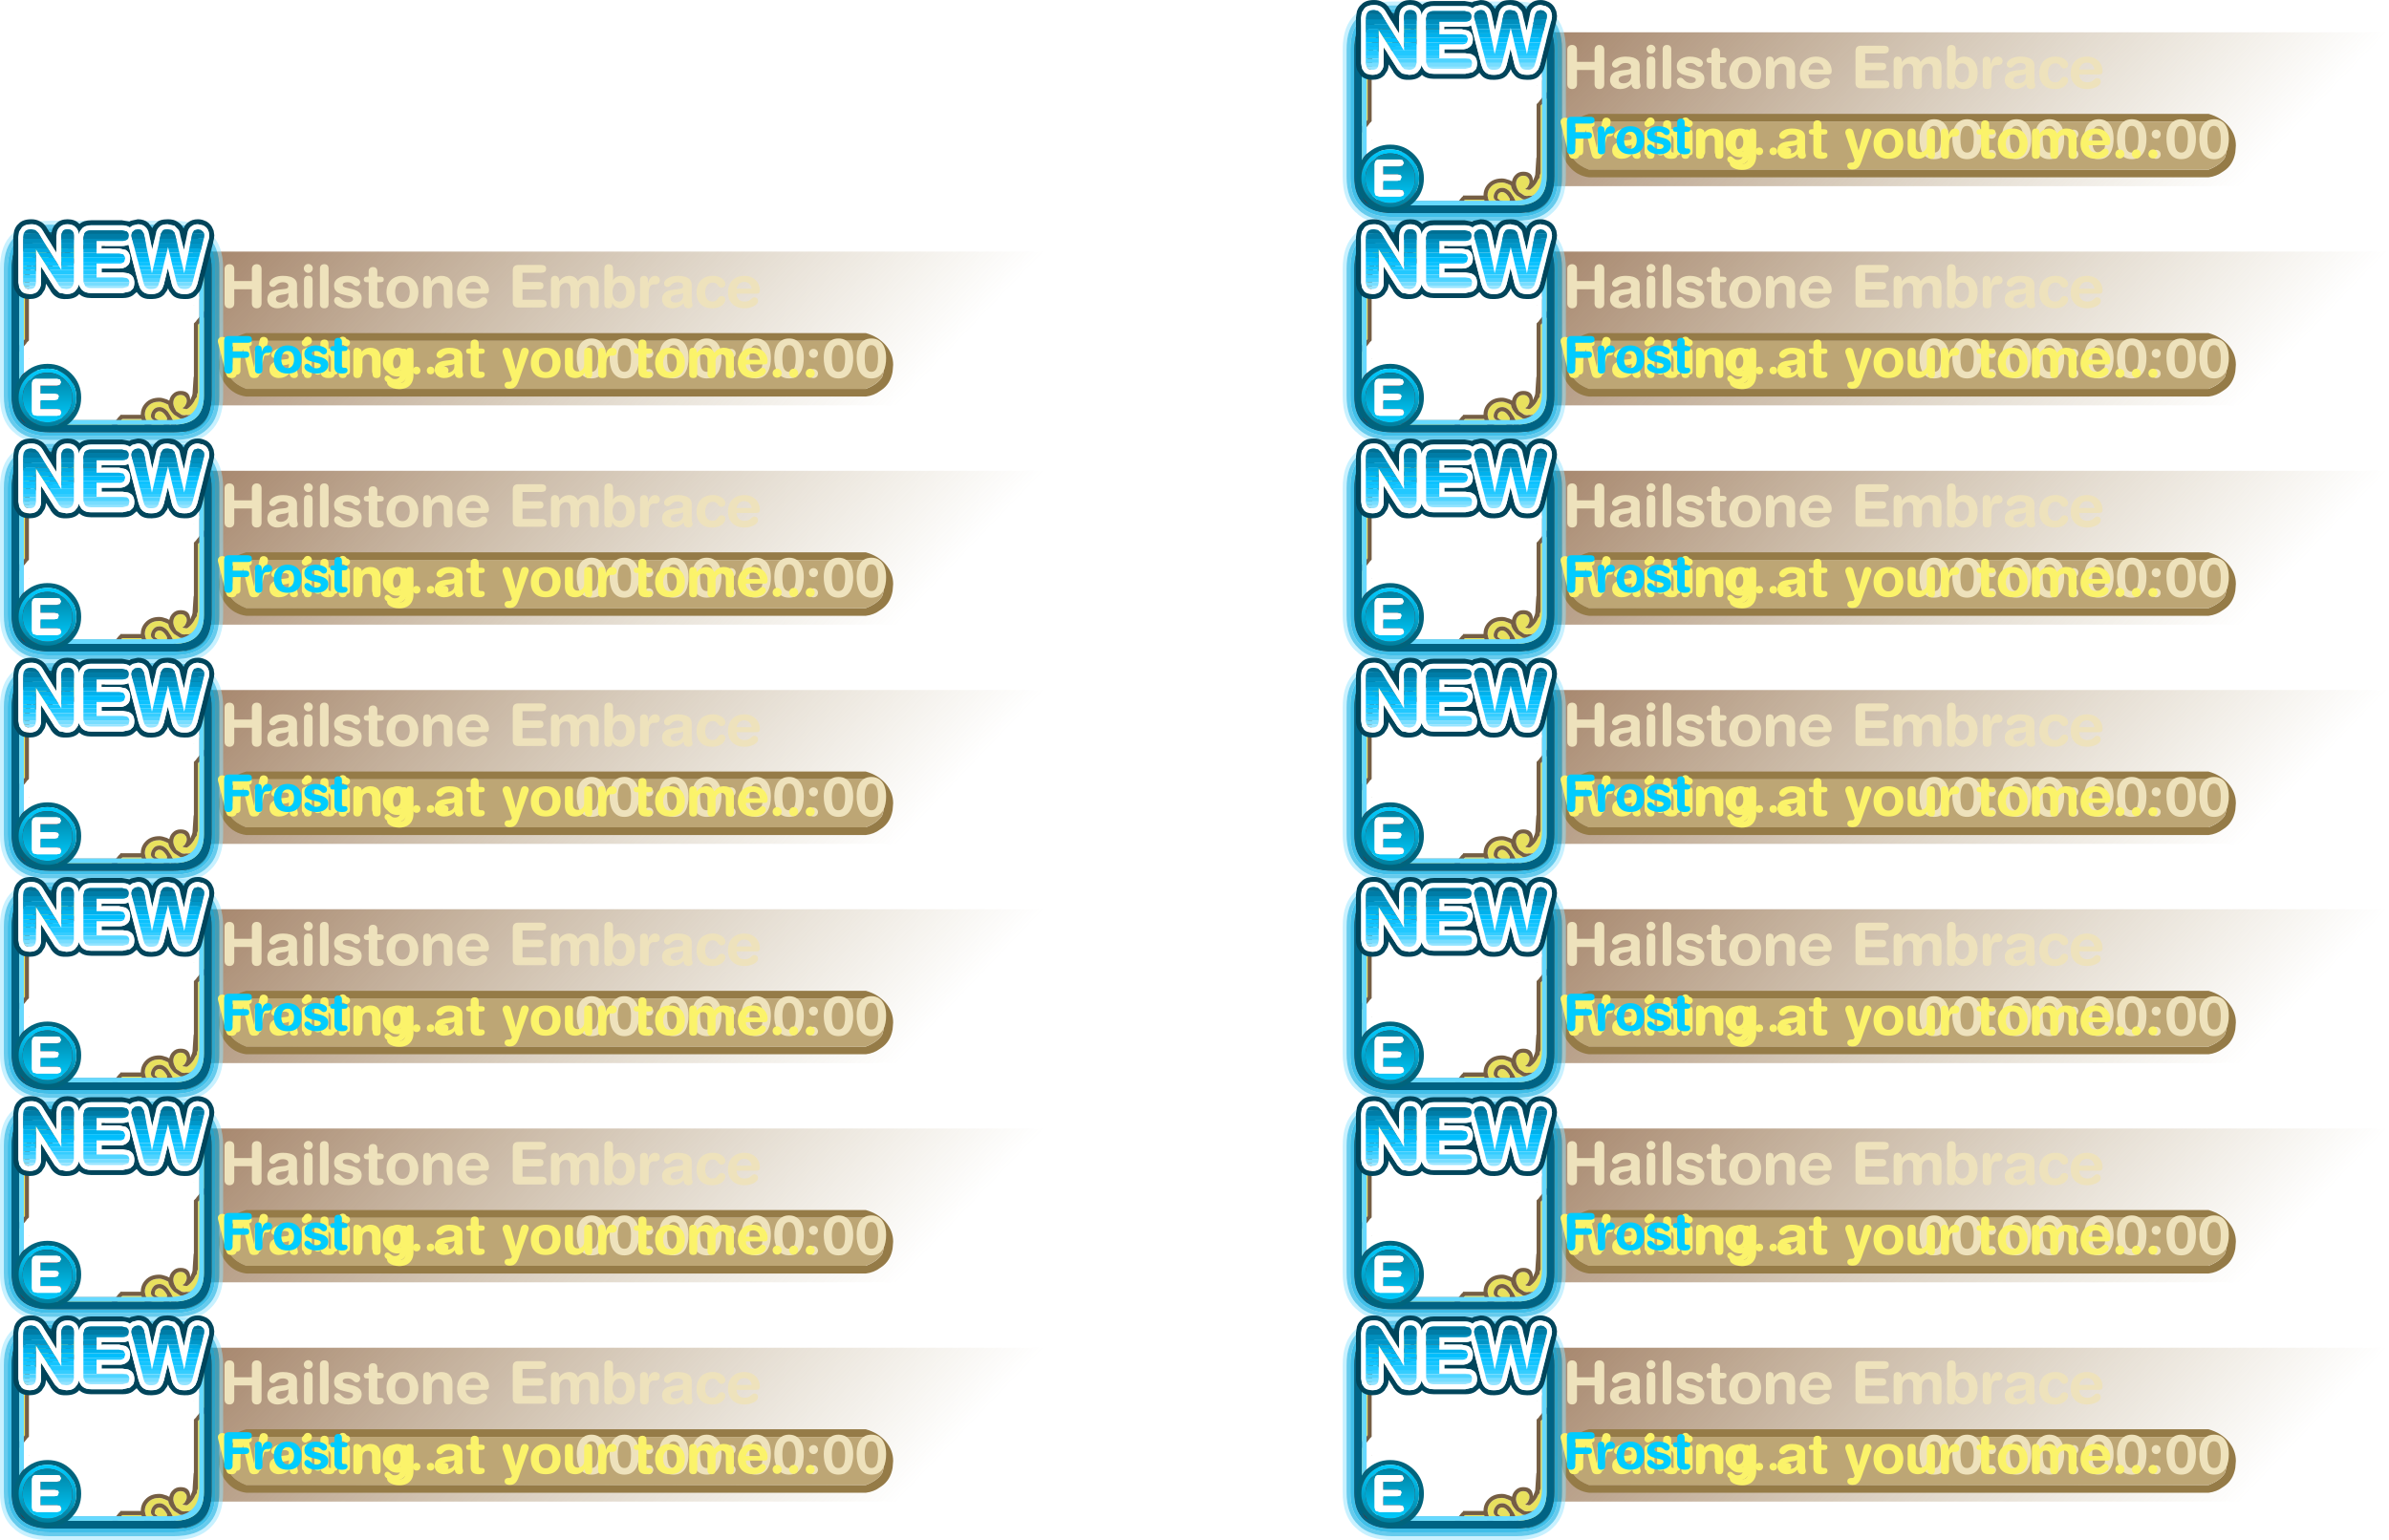 <?xml version="1.0" encoding="UTF-8" standalone="no"?>
<svg xmlns:ffdec="https://www.free-decompiler.com/flash" xmlns:xlink="http://www.w3.org/1999/xlink" ffdec:objectType="frame" height="400.4px" width="620.95px" xmlns="http://www.w3.org/2000/svg">
  <g transform="matrix(1.0, 0.0, 0.0, 1.0, -2.0, 10.4)">
    <use ffdec:characterId="109" height="58.4" id="am_Slot6" transform="matrix(1.0, 0.0, 0.0, 1.0, 351.0, -10.4)" width="271.95" xlink:href="#sprite0"/>
    <use ffdec:characterId="109" height="58.4" id="am_Slot7" transform="matrix(1.0, 0.0, 0.0, 1.0, 351.0, 46.6)" width="271.95" xlink:href="#sprite0"/>
    <use ffdec:characterId="109" height="58.4" id="am_Slot8" transform="matrix(1.0, 0.0, 0.0, 1.0, 351.0, 103.6)" width="271.95" xlink:href="#sprite0"/>
    <use ffdec:characterId="109" height="58.4" id="am_Slot9" transform="matrix(1.0, 0.0, 0.0, 1.0, 351.0, 160.6)" width="271.95" xlink:href="#sprite0"/>
    <use ffdec:characterId="109" height="58.4" id="am_Slot10" transform="matrix(1.0, 0.0, 0.0, 1.0, 351.0, 217.6)" width="271.95" xlink:href="#sprite0"/>
    <use ffdec:characterId="109" height="58.4" id="am_Slot11" transform="matrix(1.0, 0.0, 0.0, 1.0, 351.0, 274.6)" width="271.95" xlink:href="#sprite0"/>
    <use ffdec:characterId="109" height="58.4" id="am_Slot12" transform="matrix(1.0, 0.0, 0.0, 1.0, 351.0, 331.6)" width="271.95" xlink:href="#sprite0"/>
    <use ffdec:characterId="109" height="58.4" id="am_Slot0" transform="matrix(1.0, 0.0, 0.0, 1.0, 2.0, 46.6)" width="271.95" xlink:href="#sprite0"/>
    <use ffdec:characterId="109" height="58.4" id="am_Slot1" transform="matrix(1.0, 0.0, 0.0, 1.0, 2.0, 103.6)" width="271.95" xlink:href="#sprite0"/>
    <use ffdec:characterId="109" height="58.4" id="am_Slot2" transform="matrix(1.0, 0.0, 0.0, 1.0, 2.0, 160.6)" width="271.95" xlink:href="#sprite0"/>
    <use ffdec:characterId="109" height="58.4" id="am_Slot3" transform="matrix(1.0, 0.0, 0.0, 1.0, 2.0, 217.6)" width="271.95" xlink:href="#sprite0"/>
    <use ffdec:characterId="109" height="58.4" id="am_Slot4" transform="matrix(1.0, 0.0, 0.0, 1.0, 2.0, 274.6)" width="271.95" xlink:href="#sprite0"/>
    <use ffdec:characterId="109" height="58.4" id="am_Slot5" transform="matrix(1.0, 0.0, 0.0, 1.0, 2.0, 331.6)" width="271.95" xlink:href="#sprite0"/>
  </g>
  <defs>
    <g id="sprite0" transform="matrix(1.0, 0.0, 0.0, 1.0, 5.0, 5.4)">
      <use ffdec:characterId="66" height="58.1" transform="matrix(1.0, 0.0, 0.0, 1.0, -4.0, -5.4)" width="260.0" xlink:href="#shape0"/>
      <filter id="filter0">
        <feConvolveMatrix divisor="36.0" in="SourceGraphic" kernelMatrix="1 1 1 1 1 1 1 1 1 1 1 1 1 1 1 1 1 1 1 1 1 1 1 1 1 1 1 1 1 1 1 1 1 1 1 1" order="6 6" result="filterResult0"/>
      </filter>
      <use ffdec:characterId="68" filter="url(#filter0)" height="40.0" transform="matrix(1.0, 0.0, 0.0, 1.0, 49.2, 3.0)" width="217.75" xlink:href="#sprite1"/>
      <use ffdec:characterId="97" height="20.5" id="am_Progress" transform="matrix(1.0, 0.0, 0.0, 1.0, 21.45, 22.3)" width="205.7" xlink:href="#sprite2"/>
      <use ffdec:characterId="98" height="52.0" transform="matrix(1.0, 0.0, 0.0, 1.0, -2.0, -2.0)" width="52.0" xlink:href="#shape4"/>
      <use ffdec:characterId="35" height="0.0" id="am_IconHolder" transform="matrix(1.0, 0.0, 0.0, 1.0, 0.0, 0.0)" width="0.0" xlink:href="#sprite3"/>
      <use ffdec:characterId="99" height="48.0" transform="matrix(1.0, 0.0, 0.0, 1.0, 0.0, 0.0)" width="48.0" xlink:href="#shape5"/>
      <use ffdec:characterId="103" height="65.15" id="am_MasterFrame" transform="matrix(0.8, 0.0, 0.0, 0.8, -1.8, -2.16)" width="64.4" xlink:href="#sprite4"/>
      <use ffdec:characterId="48" height="58.0" id="am_Selector" transform="matrix(1.0, 0.0, 0.0, 1.0, -5.0, -5.0)" width="58.0" xlink:href="#sprite6"/>
      <use ffdec:characterId="105" height="17.5" id="am_Equipped" transform="matrix(1.0, 0.0, 0.0, 1.0, -1.4, 32.2)" width="17.5" xlink:href="#sprite7"/>
      <use ffdec:characterId="43" height="23.9" id="am_New" transform="matrix(0.868, 0.0, 0.0, 0.868, -1.555, -5.395)" width="60.2" xlink:href="#sprite8"/>
      <filter id="filter45">
        <feColorMatrix in="SourceGraphic" result="filterResult7" type="matrix" values="0 0 0 0 0.31,0 0 0 0 0.29,0 0 0 0 0.008,0 0 0 1 0"/>
        <feConvolveMatrix divisor="16.0" in="filterResult7" kernelMatrix="1 1 1 1 1 1 1 1 1 1 1 1 1 1 1 1" order="4 4" result="filterResult8"/>
        <feComposite in="SourceGraphic" in2="filterResult8" operator="over" result="filterResult9"/>
      </filter>
      <use ffdec:characterId="106" filter="url(#filter45)" height="20.5" id="am_PendingNote" transform="matrix(1.0, 0.0, 0.0, 1.0, 51.5, 22.2)" width="174.5" xlink:href="#text2"/>
      <filter id="filter51">
        <feColorMatrix in="SourceGraphic" result="filterResult10" type="matrix" values="0 0 0 0 0.0,0 0 0 0 0.176,0 0 0 0 0.216,0 0 0 1 0"/>
        <feConvolveMatrix divisor="16.0" in="filterResult10" kernelMatrix="1 1 1 1 1 1 1 1 1 1 1 1 1 1 1 1" order="4 4" result="filterResult11"/>
        <feComposite in="SourceGraphic" in2="filterResult11" operator="over" result="filterResult12"/>
      </filter>
      <use ffdec:characterId="107" filter="url(#filter51)" height="22.85" id="am_Type" transform="matrix(1.0, 0.0, 0.0, 1.0, 52.2, 22.05)" width="173.8" xlink:href="#text3"/>
      <filter id="filter68">
        <feColorMatrix in="SourceGraphic" result="filterResult13" type="matrix" values="0 0 0 0 0.204,0 0 0 0 0.169,0 0 0 0 0.055,0 0 0 1 0"/>
        <feConvolveMatrix divisor="16.0" in="filterResult13" kernelMatrix="1 1 1 1 1 1 1 1 1 1 1 1 1 1 1 1" order="4 4" result="filterResult14"/>
        <feComposite in="SourceGraphic" in2="filterResult14" operator="over" result="filterResult15"/>
      </filter>
      <use ffdec:characterId="108" filter="url(#filter68)" height="22.85" id="am_Name" transform="matrix(1.0, 0.0, 0.0, 1.0, 52.2, 3.1)" width="174.05" xlink:href="#text4"/>
    </g>
    <g id="shape0" transform="matrix(1.0, 0.0, 0.0, 1.0, 4.0, 5.4)">
      <path d="M256.0 -5.4 L256.0 52.7 -4.0 52.7 -4.0 -5.4 256.0 -5.4" fill="#009966" fill-opacity="0.0" fill-rule="evenodd" stroke="none"/>
    </g>
    <g id="sprite1" transform="matrix(1.0, 0.0, 0.0, 1.0, -23.15, 0.0)">
      <use ffdec:characterId="67" height="40.0" transform="matrix(1.0, 0.0, 0.0, 1.0, 23.15, 0.0)" width="217.75" xlink:href="#shape1"/>
    </g>
    <g id="shape1" transform="matrix(1.0, 0.0, 0.0, 1.0, -23.15, 0.0)">
      <path d="M202.9 40.0 L23.15 40.0 23.15 0.0 240.9 0.0 202.9 40.0" fill="url(#gradient0)" fill-rule="evenodd" stroke="none"/>
    </g>
    <linearGradient gradientTransform="matrix(0.146, 0.0, -0.023, 0.024, 101.9, 20.0)" gradientUnits="userSpaceOnUse" id="gradient0" spreadMethod="pad" x1="-819.2" x2="819.2">
      <stop offset="0.0" stop-color="#835534" stop-opacity="0.8"/>
      <stop offset="1.0" stop-color="#9b824d" stop-opacity="0.0"/>
    </linearGradient>
    <g id="sprite2" transform="matrix(1.0, 0.0, 0.0, 1.0, 31.95, 3.9)">
      <use ffdec:characterId="69" height="16.5" transform="matrix(1.0, 0.0, 0.0, 1.0, -1.5, -2.0)" width="175.25" xlink:href="#shape2"/>
      <clipPath id="clipPath0" transform="matrix(1.0, 0.0, 0.0, 1.0, 0.0, 0.0)">
        <path d="M170.95 3.35 Q171.45 4.65 171.45 6.3 171.4 8.1 170.85 9.5 169.55 11.4 166.65 12.5 L5.6 12.5 Q0.5 10.55 0.5 6.25 0.5 2.3 5.6 0.0 L166.65 0.0 Q169.7 1.4 170.95 3.35" fill="#ff0000" fill-rule="evenodd" stroke="none"/>
      </clipPath>
      <filter id="filter12">
        <feColorMatrix in="SourceGraphic" result="filterResult1" type="matrix" values="0 0 0 0 0.29,0 0 0 0 0.314,0 0 0 0 0.271,0 0 0 1 0"/>
        <feConvolveMatrix divisor="16.0" in="filterResult1" kernelMatrix="1 1 1 1 1 1 1 1 1 1 1 1 1 1 1 1" order="4 4" result="filterResult2"/>
        <feComposite in="SourceGraphic" in2="filterResult2" operator="over" result="filterResult3"/>
      </filter>
      <use ffdec:characterId="71" filter="url(#filter12)" height="20.5" id="am_Time" transform="matrix(1.0, 0.0, 0.0, 1.0, 62.0, -3.9)" width="110.25" xlink:href="#text0"/>
      <filter id="filter24">
        <feColorMatrix in="SourceGraphic" result="filterResult4" type="matrix" values="0 0 0 0 0.31,0 0 0 0 0.29,0 0 0 0 0.008,0 0 0 1 0"/>
        <feConvolveMatrix divisor="16.0" in="filterResult4" kernelMatrix="1 1 1 1 1 1 1 1 1 1 1 1 1 1 1 1" order="4 4" result="filterResult5"/>
        <feComposite in="SourceGraphic" in2="filterResult5" operator="over" result="filterResult6"/>
      </filter>
      <use ffdec:characterId="72" filter="url(#filter24)" height="18.1" id="am_Researching" transform="matrix(1.0, 0.0, 0.0, 1.0, -1.0, -2.9)" width="68.0" xlink:href="#text1"/>
    </g>
    <g id="shape2" transform="matrix(1.0, 0.0, 0.0, 1.0, 1.5, 2.0)">
      <path d="M166.65 -2.0 Q169.9 -1.1 171.85 1.2 173.75 3.45 173.75 6.25 L173.6 8.05 Q173.05 11.25 170.65 12.85 L170.35 13.05 Q168.75 14.25 166.65 14.5 L5.6 14.5 Q2.5 14.1 0.5 11.7 -1.5 9.35 -1.5 6.25 -1.5 3.45 0.4 1.2 2.35 -1.1 5.6 -2.0 L166.65 -2.0 M166.65 0.0 L5.6 0.0 Q0.5 2.3 0.5 6.25 0.5 10.55 5.6 12.5 L166.65 12.5 Q169.55 11.4 170.85 9.5 171.4 8.1 171.45 6.3 171.45 4.65 170.95 3.35 169.7 1.4 166.65 0.0" fill="#957b47" fill-rule="evenodd" stroke="none"/>
      <path d="M166.65 0.0 Q169.7 1.4 170.95 3.35 171.45 4.65 171.45 6.3 171.4 8.1 170.85 9.5 169.55 11.4 166.65 12.5 L5.6 12.5 Q0.5 10.55 0.5 6.25 0.5 2.3 5.6 0.0 L166.65 0.0" fill="#bda675" fill-rule="evenodd" stroke="none"/>
    </g>
    <g id="text0" transform="matrix(1.0, 0.0, 0.0, 1.0, 2.0, 2.0)">
      <g transform="matrix(1.0, 0.0, 0.0, 1.0, -2.0, -2.0)">
        <use fill="#eee2bc" height="20.5" transform="matrix(0.014, 0.0, 0.0, 0.014, 28.95, 13.5)" width="110.25" xlink:href="#font_HelveticaRounded_LT_Std_Bd_00"/>
        <use fill="#eee2bc" height="20.5" transform="matrix(0.014, 0.0, 0.0, 0.014, 37.5, 13.5)" width="110.25" xlink:href="#font_HelveticaRounded_LT_Std_Bd_00"/>
        <use fill="#eee2bc" height="20.5" transform="matrix(0.014, 0.0, 0.0, 0.014, 46.05, 13.5)" width="110.25" xlink:href="#font_HelveticaRounded_LT_Std_Bd_:0"/>
        <use fill="#eee2bc" height="20.5" transform="matrix(0.014, 0.0, 0.0, 0.014, 50.35, 13.5)" width="110.25" xlink:href="#font_HelveticaRounded_LT_Std_Bd_00"/>
        <use fill="#eee2bc" height="20.5" transform="matrix(0.014, 0.0, 0.0, 0.014, 58.9, 13.5)" width="110.25" xlink:href="#font_HelveticaRounded_LT_Std_Bd_00"/>
        <use fill="#eee2bc" height="20.5" transform="matrix(0.014, 0.0, 0.0, 0.014, 67.45, 13.5)" width="110.25" xlink:href="#font_HelveticaRounded_LT_Std_Bd_:0"/>
        <use fill="#eee2bc" height="20.5" transform="matrix(0.014, 0.0, 0.0, 0.014, 71.75, 13.5)" width="110.25" xlink:href="#font_HelveticaRounded_LT_Std_Bd_00"/>
        <use fill="#eee2bc" height="20.5" transform="matrix(0.014, 0.0, 0.0, 0.014, 80.3, 13.5)" width="110.25" xlink:href="#font_HelveticaRounded_LT_Std_Bd_00"/>
        <use fill="#eee2bc" height="20.5" transform="matrix(0.014, 0.0, 0.0, 0.014, 88.85, 13.5)" width="110.25" xlink:href="#font_HelveticaRounded_LT_Std_Bd_:0"/>
        <use fill="#eee2bc" height="20.5" transform="matrix(0.014, 0.0, 0.0, 0.014, 93.15, 13.5)" width="110.25" xlink:href="#font_HelveticaRounded_LT_Std_Bd_00"/>
        <use fill="#eee2bc" height="20.5" transform="matrix(0.014, 0.0, 0.0, 0.014, 101.7, 13.5)" width="110.25" xlink:href="#font_HelveticaRounded_LT_Std_Bd_00"/>
      </g>
    </g>
    <g id="font_HelveticaRounded_LT_Std_Bd_00">
      <path d="M40.0 -366.5 Q40.5 -487.5 74.0 -568.0 107.5 -648.5 169.0 -688.5 230.0 -728.5 313.5 -728.5 397.0 -728.5 458.0 -688.5 519.5 -648.5 553.0 -568.0 586.5 -487.5 587.0 -366.5 587.5 -298.0 574.5 -231.0 562.0 -163.5 531.5 -108.5 500.5 -53.5 447.5 -20.5 394.0 12.5 313.5 13.5 233.0 12.5 179.5 -20.5 126.5 -53.5 95.5 -108.5 65.0 -163.5 52.5 -231.0 39.5 -298.0 40.0 -366.5 M189.5 -357.5 Q189.5 -266.5 204.0 -211.5 218.5 -157.0 246.5 -133.0 274.0 -109.0 313.5 -109.5 353.0 -109.0 380.5 -133.0 408.5 -157.0 423.0 -211.5 437.5 -266.5 437.5 -357.5 438.0 -474.0 409.5 -539.0 380.5 -604.5 313.5 -605.5 246.5 -604.5 217.5 -539.0 189.0 -474.0 189.5 -357.5" fill-rule="evenodd" stroke="none"/>
    </g>
    <g id="font_HelveticaRounded_LT_Std_Bd_:0">
      <path d="M72.5 -76.5 Q73.5 -112.0 97.0 -136.0 121.0 -159.5 156.5 -160.5 192.0 -159.5 216.0 -136.0 239.5 -112.0 240.5 -76.5 239.5 -41.0 216.0 -17.0 192.0 6.5 156.5 7.5 121.0 6.5 97.0 -17.0 73.5 -41.0 72.5 -76.5 M72.5 -451.5 Q73.5 -487.0 97.0 -511.0 121.0 -534.5 156.5 -535.5 192.0 -534.5 216.0 -511.0 239.5 -487.0 240.5 -451.5 239.5 -416.0 216.0 -392.0 192.0 -368.5 156.5 -367.5 121.0 -368.5 97.0 -392.0 73.5 -416.0 72.5 -451.5" fill-rule="evenodd" stroke="none"/>
    </g>
    <g id="text1" transform="matrix(1.0, 0.0, 0.0, 1.0, 2.0, 2.0)">
      <g transform="matrix(1.0, 0.0, 0.0, 1.0, -2.0, -2.0)">
        <use fill="#fbf36a" height="18.1" transform="matrix(0.012, 0.0, 0.0, 0.012, 0.0, 11.55)" width="68.0" xlink:href="#font_HelveticaRounded_LT_Std_Bd_T0"/>
        <use fill="#fbf36a" height="18.1" transform="matrix(0.012, 0.0, 0.0, 0.012, 8.0, 11.55)" width="68.0" xlink:href="#font_HelveticaRounded_LT_Std_Bd_r0"/>
        <use fill="#fbf36a" height="18.1" transform="matrix(0.012, 0.0, 0.0, 0.012, 12.9, 11.55)" width="68.0" xlink:href="#font_HelveticaRounded_LT_Std_Bd_a0"/>
        <use fill="#fbf36a" height="18.1" transform="matrix(0.012, 0.0, 0.0, 0.012, 20.25, 11.55)" width="68.0" xlink:href="#font_HelveticaRounded_LT_Std_Bd_i0"/>
        <use fill="#fbf36a" height="18.1" transform="matrix(0.012, 0.0, 0.0, 0.012, 23.6, 11.55)" width="68.0" xlink:href="#font_HelveticaRounded_LT_Std_Bd_n0"/>
        <use fill="#fbf36a" height="18.1" transform="matrix(0.012, 0.0, 0.0, 0.012, 30.95, 11.55)" width="68.0" xlink:href="#font_HelveticaRounded_LT_Std_Bd_i0"/>
        <use fill="#fbf36a" height="18.1" transform="matrix(0.012, 0.0, 0.0, 0.012, 34.3, 11.55)" width="68.0" xlink:href="#font_HelveticaRounded_LT_Std_Bd_n0"/>
        <use fill="#fbf36a" height="18.1" transform="matrix(0.012, 0.0, 0.0, 0.012, 41.65, 11.55)" width="68.0" xlink:href="#font_HelveticaRounded_LT_Std_Bd_g0"/>
        <use fill="#fbf36a" height="18.1" transform="matrix(0.012, 0.0, 0.0, 0.012, 49.0, 11.55)" width="68.0" xlink:href="#font_HelveticaRounded_LT_Std_Bd_.0"/>
        <use fill="#fbf36a" height="18.1" transform="matrix(0.012, 0.0, 0.0, 0.012, 52.65, 11.55)" width="68.0" xlink:href="#font_HelveticaRounded_LT_Std_Bd_.0"/>
        <use fill="#fbf36a" height="18.1" transform="matrix(0.012, 0.0, 0.0, 0.012, 56.3, 11.55)" width="68.0" xlink:href="#font_HelveticaRounded_LT_Std_Bd_.0"/>
      </g>
    </g>
    <g id="font_HelveticaRounded_LT_Std_Bd_T0">
      <path d="M258.0 -70.5 L258.0 -596.0 99.5 -596.0 Q62.5 -596.0 37.5 -614.0 13.0 -632.0 12.5 -667.0 13.0 -701.5 37.5 -719.5 62.5 -737.5 99.5 -737.5 L584.5 -737.5 Q621.5 -737.5 646.5 -719.5 671.0 -701.5 671.5 -667.0 671.0 -632.0 646.5 -614.0 621.5 -596.0 584.5 -596.0 L426.0 -596.0 426.0 -70.5 Q425.5 -32.5 403.0 -9.5 381.0 13.0 342.0 13.5 303.0 13.0 281.0 -9.5 258.5 -32.5 258.0 -70.5" fill-rule="evenodd" stroke="none"/>
    </g>
    <g id="font_HelveticaRounded_LT_Std_Bd_r0">
      <path d="M67.5 -61.5 L67.5 -479.5 Q68.0 -513.5 87.0 -531.0 106.0 -549.0 135.0 -549.0 164.0 -549.0 183.0 -531.0 202.0 -513.5 202.5 -479.5 L202.5 -422.0 204.5 -422.0 Q213.0 -454.0 228.5 -482.5 243.5 -511.5 268.0 -530.0 292.5 -548.5 328.5 -549.0 364.5 -548.5 387.0 -528.5 410.0 -508.5 410.5 -476.5 409.5 -435.5 387.5 -418.0 365.5 -401.0 337.0 -401.5 L310.0 -401.5 Q264.5 -403.0 241.0 -365.0 217.0 -327.5 217.0 -235.5 L217.0 -61.5 Q218.0 -30.5 201.5 -9.0 185.0 12.5 142.5 13.5 99.5 12.5 83.0 -9.0 66.5 -30.5 67.5 -61.5" fill-rule="evenodd" stroke="none"/>
    </g>
    <g id="font_HelveticaRounded_LT_Std_Bd_a0">
      <path d="M406.5 -193.5 L406.5 -252.0 Q393.5 -241.0 374.5 -236.0 356.0 -230.5 342.0 -228.5 L287.5 -220.5 Q240.5 -214.0 216.0 -197.0 191.5 -180.0 191.5 -146.5 192.0 -120.5 213.5 -103.0 235.5 -85.5 274.5 -85.0 315.5 -85.5 345.0 -101.0 374.5 -116.0 390.5 -141.0 406.5 -165.5 406.5 -193.5 M556.0 -395.5 L556.0 -144.5 Q556.5 -113.5 560.0 -96.0 563.5 -78.0 567.5 -66.5 571.0 -55.0 571.5 -44.0 570.5 -18.0 551.0 -2.5 531.5 13.0 504.0 13.5 456.0 12.5 436.5 -13.0 416.5 -38.0 415.5 -73.5 372.0 -26.0 321.0 -6.0 270.0 14.0 211.0 13.5 167.5 13.0 129.5 -5.0 91.0 -23.5 67.0 -58.0 43.0 -92.0 42.0 -139.5 42.5 -200.5 70.5 -236.0 98.5 -271.5 146.0 -288.5 193.0 -305.5 251.0 -311.5 L342.0 -321.5 Q369.5 -323.5 387.5 -334.5 406.0 -345.5 406.5 -377.0 405.5 -409.0 378.0 -424.0 351.0 -438.5 312.5 -438.5 271.5 -438.0 247.0 -425.5 222.5 -413.5 206.5 -397.5 190.5 -381.5 176.0 -369.5 161.0 -357.0 139.5 -356.5 110.5 -357.0 93.5 -373.5 76.0 -390.0 76.0 -414.0 76.0 -444.5 103.5 -475.5 130.5 -506.0 183.5 -527.0 236.5 -548.0 313.5 -549.0 385.5 -549.0 440.0 -533.0 494.5 -517.0 525.0 -483.0 555.5 -449.0 556.0 -395.5" fill-rule="evenodd" stroke="none"/>
    </g>
    <g id="font_HelveticaRounded_LT_Std_Bd_i0">
      <path d="M64.5 -677.5 Q65.5 -710.5 87.5 -732.0 109.0 -754.0 142.0 -755.0 175.5 -754.0 197.0 -732.0 219.0 -710.5 220.0 -677.5 219.0 -644.0 197.0 -622.5 175.5 -600.5 142.0 -599.5 109.0 -600.5 87.5 -622.5 65.5 -644.0 64.5 -677.5 M67.5 -61.5 L67.5 -474.0 Q66.5 -505.0 83.0 -526.5 99.5 -548.0 142.5 -549.0 185.0 -548.0 201.5 -526.5 218.0 -505.0 217.0 -474.0 L217.0 -61.5 Q218.0 -30.5 201.5 -9.0 185.0 12.5 142.5 13.5 99.5 12.5 83.0 -9.0 66.5 -30.5 67.5 -61.5" fill-rule="evenodd" stroke="none"/>
    </g>
    <g id="font_HelveticaRounded_LT_Std_Bd_n0">
      <path d="M59.5 -61.5 L59.5 -474.0 Q59.5 -508.5 75.5 -528.5 92.0 -548.5 127.0 -549.0 162.0 -548.5 178.5 -528.5 195.0 -508.5 194.5 -474.0 L194.5 -454.5 196.5 -454.5 Q227.5 -497.0 271.0 -522.5 315.0 -548.0 378.0 -549.0 424.0 -549.5 467.0 -531.5 510.0 -514.0 537.5 -470.5 565.5 -427.5 566.5 -352.5 L566.5 -61.5 Q567.5 -30.5 551.0 -9.0 534.5 12.5 492.0 13.5 449.0 12.5 432.5 -9.0 416.0 -30.5 417.0 -61.5 L417.0 -322.5 Q417.0 -368.5 394.0 -397.0 371.0 -425.5 322.5 -426.0 296.0 -426.0 270.0 -412.0 244.0 -398.5 227.0 -372.0 209.5 -345.5 209.0 -308.0 L209.0 -61.5 Q210.0 -30.5 193.5 -9.0 177.0 12.5 134.5 13.5 91.5 12.5 75.0 -9.0 58.5 -30.5 59.5 -61.5" fill-rule="evenodd" stroke="none"/>
    </g>
    <g id="font_HelveticaRounded_LT_Std_Bd_g0">
      <path d="M566.5 -478.5 L566.5 -44.0 Q566.0 46.0 532.0 104.5 498.0 163.0 438.5 191.5 378.5 219.5 300.0 219.5 242.5 219.0 191.0 203.5 140.0 188.0 108.0 160.0 76.0 132.5 75.0 95.5 75.5 67.5 93.5 50.0 111.0 32.5 136.5 32.0 159.5 32.5 175.5 44.0 192.0 55.5 207.5 70.5 223.0 85.5 243.5 97.0 264.0 108.5 295.0 109.0 363.0 110.0 393.0 71.0 423.5 32.5 423.0 -55.5 L423.0 -86.0 421.0 -86.0 Q400.0 -56.0 361.0 -35.5 322.0 -15.5 276.5 -14.5 197.5 -15.0 144.5 -46.5 91.0 -78.0 64.0 -134.0 37.0 -190.0 37.0 -264.5 38.0 -361.0 70.0 -424.5 102.0 -487.5 154.5 -518.0 207.5 -549.0 271.5 -549.0 326.5 -548.5 367.0 -525.0 408.0 -502.0 429.0 -460.0 L431.5 -460.0 431.5 -478.5 Q431.5 -513.0 448.5 -531.0 465.5 -549.0 499.0 -549.0 533.5 -549.0 550.0 -531.0 566.5 -513.0 566.5 -478.5 M186.5 -269.5 Q186.5 -234.5 198.5 -201.5 210.5 -168.5 236.5 -147.0 263.0 -125.5 305.5 -125.0 356.5 -124.5 389.0 -160.5 422.0 -196.5 423.0 -275.5 422.5 -357.0 394.0 -395.0 365.0 -433.0 312.5 -432.5 264.5 -432.0 237.0 -411.0 209.5 -389.5 197.5 -353.0 186.0 -316.0 186.5 -269.5" fill-rule="evenodd" stroke="none"/>
    </g>
    <g id="font_HelveticaRounded_LT_Std_Bd_.0">
      <path d="M72.5 -76.5 Q73.5 -112.0 97.0 -136.0 121.0 -159.5 156.5 -160.5 192.0 -159.5 216.0 -136.0 239.5 -112.0 240.5 -76.5 239.5 -41.0 216.0 -17.0 192.0 6.5 156.5 7.5 121.0 6.5 97.0 -17.0 73.5 -41.0 72.5 -76.5" fill-rule="evenodd" stroke="none"/>
    </g>
    <g id="shape4" transform="matrix(1.0, 0.0, 0.0, 1.0, 2.0, 2.0)">
      <path d="M40.1 -2.0 Q50.05 -2.0 50.0 7.5 L50.0 40.5 Q50.05 50.0 40.1 50.0 L7.9 50.0 Q-2.05 50.0 -2.0 40.5 L-2.0 7.5 Q-2.05 -2.0 7.9 -2.0 L40.1 -2.0 M47.15 2.4 Q46.55 1.5 44.8 1.0 42.95 0.0 40.1 0.0 L7.9 0.0 Q0.0 0.0 0.0 7.5 L0.0 40.5 Q0.0 48.0 7.9 48.0 L40.1 48.0 Q48.0 48.0 48.0 40.5 L48.0 7.5 Q48.0 5.05 47.15 3.4 L47.15 2.4" fill="#593c1c" fill-opacity="0.898" fill-rule="evenodd" stroke="none"/>
    </g>
    <g id="shape5" transform="matrix(1.0, 0.0, 0.0, 1.0, 0.0, 0.0)">
      <path d="M48.0 40.5 Q48.0 48.0 40.1 48.0 L7.9 48.0 Q0.0 48.0 0.0 40.5 L0.0 7.5 Q0.0 0.0 7.9 0.0 L40.1 0.0 Q48.0 0.0 48.0 7.5 L48.0 40.5 M46.8 39.65 L46.8 15.7 46.85 15.0 46.8 14.45 46.8 8.35 46.8 8.2 Q46.7 1.2 39.3 1.2 L8.7 1.2 Q1.2 1.2 1.2 8.35 L1.2 39.65 Q1.2 46.8 8.7 46.8 L39.3 46.8 Q46.8 46.8 46.8 39.65" fill="#ac9f91" fill-rule="evenodd" stroke="none"/>
    </g>
    <g id="sprite4" transform="matrix(1.0, 0.0, 0.0, 1.0, 4.25, 4.7)">
      <use ffdec:characterId="101" height="48.0" transform="matrix(1.271, 0.0, 0.0, 1.271, -2.35, -2.7)" width="48.0" xlink:href="#sprite5"/>
      <use ffdec:characterId="102" height="65.15" transform="matrix(1.0, 0.0, 0.0, 1.0, -4.25, -4.7)" width="64.4" xlink:href="#shape7"/>
    </g>
    <g id="sprite5" transform="matrix(1.0, 0.0, 0.0, 1.0, 0.0, 0.0)">
      <use ffdec:characterId="100" height="48.0" transform="matrix(1.0, 0.0, 0.0, 1.0, 0.0, 0.0)" width="48.0" xlink:href="#shape6"/>
    </g>
    <g id="shape6" transform="matrix(1.0, 0.0, 0.0, 1.0, 0.0, 0.0)">
      <path d="M48.0 40.5 Q48.0 48.0 40.1 48.0 L7.9 48.0 Q0.0 48.0 0.0 40.5 L0.0 7.5 Q0.0 0.0 7.9 0.0 L40.1 0.0 Q48.0 0.0 48.0 7.5 L48.0 40.5 M46.8 14.45 L46.8 8.35 46.8 8.2 Q46.7 1.2 39.3 1.2 L8.7 1.2 Q1.2 1.2 1.2 8.35 L1.2 39.65 Q1.2 46.8 8.7 46.8 L39.3 46.8 Q46.8 46.8 46.8 39.65 L46.8 15.7 46.85 15.0 46.8 14.45" fill="#eade53" fill-rule="evenodd" stroke="none"/>
    </g>
    <g id="shape7" transform="matrix(1.0, 0.0, 0.0, 1.0, 4.25, 4.7)">
      <path d="M54.75 19.05 L54.8 19.05 54.75 19.2 54.75 19.05 M1.15 36.7 L1.05 36.7 1.15 36.55 1.15 36.7" fill="#664c2f" fill-opacity="0.898" fill-rule="evenodd" stroke="none"/>
      <path d="M3.15 -3.1 L5.55 -3.1 5.85 -2.95 6.5 -2.6 Q7.55 -1.8 8.2 -0.4 L8.35 -0.1 8.5 0.25 8.7 0.6 8.75 0.6 Q10.4 3.55 12.4 3.45 13.8 3.45 14.55 2.25 15.1 1.4 15.1 0.6 15.2 -0.2 14.2 -0.8 L13.85 -0.95 12.35 -1.25 11.8 -1.15 11.7 -1.15 Q12.3 -1.1 12.95 -0.7 L13.15 -0.6 13.9 0.15 13.85 0.6 Q13.9 1.05 13.55 1.5 L13.3 1.7 Q12.95 2.1 12.4 2.1 11.05 2.05 9.85 -0.1 L9.85 -0.75 9.95 -0.9 10.05 -1.1 Q10.2 -1.85 10.95 -2.3 L11.0 -2.3 11.35 -2.5 11.4 -2.5 12.7 -2.7 14.35 -2.5 14.4 -2.5 15.75 -1.8 15.8 -1.75 Q16.65 -1.1 16.85 -0.2 L16.9 -0.15 17.1 0.95 17.1 1.0 Q17.1 2.7 15.95 3.85 14.65 5.2 12.4 5.2 L10.45 4.7 10.5 4.7 9.5 4.3 9.15 3.0 Q8.65 2.05 7.8 1.2 L7.65 1.05 6.75 0.3 6.45 0.15 5.65 -0.25 5.7 -0.25 4.35 -0.5 4.1 -0.5 4.0 -0.5 Q2.1 -0.15 0.95 0.75 0.35 1.3 -0.3 2.45 L-0.7 3.15 -0.7 3.65 -0.7 3.7 -0.2 2.95 0.25 2.4 Q1.8 0.6 3.65 0.9 L4.2 0.8 4.35 0.8 5.15 1.0 6.75 2.05 7.0 2.4 7.8 4.35 7.8 4.45 7.85 4.55 7.85 4.75 7.8 5.5 7.15 6.7 Q6.7 7.2 6.1 7.35 L5.5 7.4 Q4.25 7.4 3.85 6.55 L3.65 6.4 Q3.3 5.4 3.65 4.6 L3.8 4.3 Q4.2 3.35 4.85 3.2 L4.75 3.1 4.35 2.9 4.05 2.9 3.8 2.8 3.25 2.85 Q1.95 3.8 1.15 5.15 L1.15 5.1 0.7 6.05 0.15 6.8 0.15 7.4 -0.15 8.25 -0.15 30.2 -0.25 30.3 -0.4 30.5 -0.7 30.7 -2.9 33.4 -2.9 3.7 Q-2.6 1.3 -1.5 -0.35 L-1.5 -0.3 -0.6 -1.2 -0.5 -1.3 Q0.9 -2.6 3.2 -3.2 L3.15 -3.1 M18.2 -0.4 L18.15 -0.6 18.15 -0.55 17.3 -2.1 16.6 -2.8 16.15 -3.1 26.7 -3.1 24.8 -0.85 24.7 -0.6 24.5 -0.5 24.35 -0.4 18.2 -0.4 M58.8 22.35 L58.8 52.05 Q58.5 54.45 57.4 56.1 L57.4 56.05 Q56.3 57.55 54.25 58.45 L53.95 58.6 52.85 58.95 52.75 58.9 52.75 58.85 50.35 58.85 50.05 58.7 49.4 58.35 Q48.35 57.55 47.7 56.15 L47.4 55.55 47.2 55.15 47.15 55.15 46.3 53.8 Q44.95 52.25 43.5 52.3 42.1 52.3 41.35 53.5 40.8 54.35 40.8 55.15 40.7 56.1 42.05 56.7 L44.1 56.9 44.2 56.9 42.95 56.45 42.25 55.9 42.0 55.6 42.05 55.15 42.2 54.45 42.35 54.25 42.4 54.15 42.4 54.1 42.6 54.05 Q42.95 53.65 43.5 53.65 L44.1 53.75 Q45.1 54.15 46.0 55.8 L46.05 55.85 46.05 55.9 46.0 56.5 45.95 56.65 45.9 56.7 45.9 56.75 45.85 56.8 45.85 56.85 45.6 57.5 44.9 58.05 44.9 58.1 Q44.65 58.15 44.55 58.25 L44.5 58.25 43.2 58.45 42.75 58.45 41.95 58.35 41.55 58.25 41.5 58.25 Q40.7 58.0 40.15 57.55 L40.1 57.5 Q39.25 56.85 39.05 55.95 L39.0 55.9 38.8 54.8 Q38.8 53.05 39.95 51.9 41.25 50.55 43.5 50.55 44.25 50.55 45.45 51.05 L45.4 51.05 46.4 51.5 46.6 52.3 Q47.05 53.5 48.1 54.55 L48.2 54.7 50.25 56.0 50.2 56.0 51.55 56.25 51.8 56.25 51.9 56.25 Q53.8 55.9 54.95 55.0 55.75 54.3 56.6 52.6 L56.6 52.1 56.6 52.05 55.95 52.95 55.65 53.35 Q54.1 55.15 52.25 54.85 L51.7 54.95 51.55 54.95 50.95 54.85 50.75 54.8 49.25 53.8 49.15 53.7 49.05 53.65 49.0 53.6 48.9 53.35 Q48.2 52.25 48.1 51.4 L48.1 51.3 48.05 51.2 48.05 51.0 Q48.05 49.8 48.75 49.05 49.4 48.35 50.4 48.35 51.65 48.35 52.05 49.2 L52.25 49.35 Q52.6 50.35 52.25 51.15 L52.1 51.45 Q51.7 52.4 51.05 52.55 L51.15 52.65 Q51.3 52.85 51.55 52.85 L51.85 52.85 52.1 52.95 52.6 52.9 Q53.95 51.95 54.75 50.6 L54.75 50.65 55.2 49.7 55.75 48.95 55.75 48.35 56.05 47.5 56.05 25.55 56.15 25.45 56.2 25.45 56.3 25.25 56.6 25.05 58.6 22.55 58.8 22.35 M31.4 56.25 L31.55 56.15 37.7 56.15 37.75 56.35 37.75 56.3 Q38.1 57.6 39.3 58.55 L39.65 58.85 29.2 58.85 31.1 56.6 31.2 56.35 31.4 56.25" fill="#e8e15e" fill-rule="evenodd" stroke="none"/>
      <path d="M4.6 -4.5 L4.65 -4.45 5.45 -4.45 5.85 -4.15 6.3 -4.15 7.25 -3.7 7.3 -3.65 8.85 -1.95 Q9.25 -2.8 10.25 -3.4 L10.25 -3.45 10.6 -3.65 11.05 -4.0 12.15 -4.45 29.4 -4.45 29.2 -4.25 29.35 -4.25 Q29.65 -4.35 29.3 -4.0 L29.2 -3.95 29.1 -3.95 29.0 -3.75 28.95 -3.75 28.85 -3.4 28.5 -3.1 27.85 -2.3 27.25 -1.8 25.8 0.0 25.65 0.2 25.25 0.6 25.15 0.6 25.05 1.0 18.4 1.0 Q18.4 3.2 16.9 4.75 15.25 6.5 12.4 6.5 11.45 6.5 9.95 5.95 L9.15 5.55 Q8.9 6.8 8.1 7.6 7.1 8.7 5.5 8.7 2.4 8.7 2.35 5.75 L1.8 7.05 1.8 7.0 1.6 7.75 1.6 7.7 Q1.35 9.4 1.25 13.1 L1.15 13.45 1.15 30.65 0.4 31.4 0.35 31.55 -2.4 34.85 -2.75 35.1 -3.35 35.8 -3.6 35.85 -3.8 36.1 -4.05 36.1 -4.2 36.4 -4.2 5.7 -4.25 5.4 -4.25 4.3 -4.1 3.95 -4.2 3.55 Q-3.85 0.75 -2.55 -1.1 -0.85 -3.45 2.85 -4.5 L3.25 -4.45 3.3 -4.5 3.75 -4.7 4.1 -4.7 4.6 -4.5 M3.15 -3.1 L3.2 -3.2 Q0.9 -2.6 -0.5 -1.3 L-0.6 -1.2 -1.5 -0.3 -1.5 -0.35 Q-2.6 1.3 -2.9 3.7 L-2.9 33.4 -0.7 30.7 -0.4 30.5 -0.25 30.3 -0.15 30.2 -0.15 8.25 0.15 7.4 0.15 6.8 0.7 6.05 1.15 5.1 1.15 5.15 Q1.95 3.8 3.25 2.85 L3.8 2.8 4.05 2.9 4.35 2.9 4.75 3.1 4.85 3.2 Q4.2 3.35 3.8 4.3 L3.65 4.6 Q3.3 5.4 3.65 6.4 L3.85 6.55 Q4.25 7.4 5.5 7.4 L6.1 7.35 Q6.7 7.2 7.15 6.7 L7.8 5.5 7.85 4.75 7.85 4.55 7.8 4.45 7.8 4.35 7.0 2.4 6.75 2.05 5.15 1.0 4.35 0.8 4.2 0.8 3.65 0.9 Q1.8 0.6 0.25 2.4 L-0.2 2.95 -0.7 3.7 -0.7 3.65 -0.7 3.15 -0.3 2.45 Q0.35 1.3 0.95 0.75 2.1 -0.15 4.0 -0.5 L4.1 -0.5 4.35 -0.5 5.7 -0.25 5.65 -0.25 6.45 0.15 6.75 0.3 7.65 1.05 7.8 1.2 Q8.65 2.05 9.15 3.0 L9.5 4.3 10.5 4.7 10.45 4.7 12.4 5.2 Q14.65 5.2 15.95 3.85 17.1 2.7 17.1 1.0 L17.1 0.95 16.9 -0.15 16.85 -0.2 Q16.65 -1.1 15.8 -1.75 L15.75 -1.8 14.4 -2.5 14.35 -2.5 12.7 -2.7 11.4 -2.5 11.35 -2.5 11.0 -2.3 10.95 -2.3 Q10.2 -1.85 10.05 -1.1 L9.95 -0.9 9.85 -0.75 9.85 -0.1 Q11.05 2.05 12.4 2.1 12.95 2.1 13.3 1.7 L13.55 1.5 Q13.9 1.05 13.85 0.6 L13.9 0.15 13.15 -0.6 12.95 -0.7 Q12.3 -1.1 11.7 -1.15 L11.8 -1.15 12.35 -1.25 13.85 -0.95 14.2 -0.8 Q15.2 -0.2 15.1 0.6 15.1 1.4 14.55 2.25 13.8 3.45 12.4 3.45 10.4 3.55 8.75 0.6 L8.7 0.6 8.5 0.25 8.35 -0.1 8.2 -0.4 Q7.55 -1.8 6.5 -2.6 L5.85 -2.95 5.55 -3.1 3.15 -3.1 M17.3 -2.1 L18.15 -0.55 18.15 -0.6 18.2 -0.4 24.35 -0.4 24.5 -0.5 24.7 -0.6 24.8 -0.85 26.7 -3.1 16.15 -3.1 16.6 -2.8 17.3 -2.1 M55.55 24.2 L58.3 20.9 58.65 20.65 59.2 19.95 59.5 19.9 59.7 19.65 59.95 19.65 60.05 19.5 60.1 19.35 60.1 50.1 60.15 50.35 60.15 51.45 60.05 51.85 60.1 52.2 Q59.75 55.0 58.45 56.85 56.75 59.2 53.05 60.25 L52.65 60.2 52.6 60.3 52.15 60.45 51.8 60.45 51.35 60.3 51.25 60.2 50.4 60.2 50.05 59.95 49.6 59.95 48.65 59.45 48.6 59.4 Q47.7 58.75 47.05 57.7 46.65 58.55 45.65 59.15 L45.65 59.2 45.3 59.4 44.85 59.75 43.75 60.2 26.5 60.2 26.7 60.0 26.55 60.0 Q26.25 60.1 26.6 59.75 L26.7 59.7 26.8 59.7 26.9 59.5 26.95 59.5 27.05 59.2 Q27.15 58.95 27.4 58.85 L28.05 58.05 28.65 57.55 30.1 55.75 30.25 55.55 30.65 55.15 30.75 55.15 30.85 54.8 37.5 54.8 Q37.5 52.55 39.0 51.0 40.65 49.25 43.5 49.25 44.45 49.25 45.95 49.8 L46.75 50.2 Q47.0 48.95 47.8 48.15 48.8 47.05 50.4 47.05 53.5 47.05 53.55 50.0 L54.1 48.7 54.1 48.75 54.3 48.0 54.3 48.05 54.65 42.65 54.75 42.3 54.75 25.1 55.5 24.35 55.55 24.2 M31.4 56.25 L31.2 56.35 31.1 56.6 29.2 58.85 39.65 58.85 39.3 58.55 Q38.1 57.6 37.75 56.3 L37.75 56.35 37.7 56.15 31.55 56.15 31.4 56.25 M58.8 22.35 L58.6 22.55 56.6 25.05 56.3 25.25 56.2 25.45 56.15 25.45 56.05 25.55 56.05 47.5 55.75 48.35 55.75 48.95 55.2 49.7 54.75 50.65 54.75 50.6 Q53.95 51.95 52.6 52.9 L52.1 52.95 51.85 52.85 51.55 52.85 Q51.3 52.85 51.15 52.65 L51.05 52.55 Q51.7 52.4 52.1 51.45 L52.25 51.15 Q52.6 50.35 52.25 49.35 L52.05 49.2 Q51.65 48.35 50.4 48.35 49.4 48.35 48.75 49.05 48.05 49.8 48.05 51.0 L48.05 51.2 48.1 51.3 48.1 51.4 Q48.2 52.25 48.9 53.35 L49.0 53.6 49.05 53.65 49.15 53.7 49.25 53.8 50.75 54.8 50.95 54.85 51.55 54.95 51.7 54.95 52.25 54.85 Q54.1 55.15 55.65 53.35 L55.95 52.95 56.6 52.05 56.6 52.1 56.6 52.6 Q55.75 54.3 54.95 55.0 53.8 55.9 51.9 56.25 L51.8 56.25 51.55 56.25 50.2 56.0 50.25 56.0 48.2 54.7 48.1 54.55 Q47.05 53.5 46.6 52.3 L46.4 51.5 45.4 51.05 45.45 51.05 Q44.25 50.55 43.5 50.55 41.25 50.55 39.95 51.9 38.8 53.05 38.8 54.8 L39.0 55.9 39.05 55.95 Q39.25 56.85 40.1 57.5 L40.15 57.55 Q40.7 58.0 41.5 58.25 L41.55 58.25 41.95 58.35 42.75 58.45 43.2 58.45 44.5 58.25 44.55 58.25 Q44.65 58.15 44.9 58.1 L44.9 58.05 45.6 57.5 45.85 56.85 45.85 56.8 45.9 56.75 45.9 56.7 45.95 56.65 46.0 56.5 46.05 55.9 46.05 55.85 46.0 55.8 Q45.1 54.15 44.1 53.75 L43.5 53.65 Q42.95 53.65 42.6 54.05 L42.4 54.1 42.4 54.15 42.35 54.25 42.2 54.45 42.05 55.15 42.0 55.6 42.25 55.9 42.95 56.45 44.2 56.9 44.1 56.9 42.05 56.7 Q40.7 56.1 40.8 55.15 40.8 54.35 41.35 53.5 42.1 52.3 43.5 52.3 44.95 52.25 46.3 53.8 L47.15 55.15 47.2 55.15 47.4 55.55 47.7 56.15 Q48.35 57.55 49.4 58.35 L50.05 58.7 50.35 58.85 52.75 58.85 52.75 58.9 52.7 58.95 52.85 58.95 53.95 58.6 54.25 58.45 Q56.3 57.55 57.4 56.05 L57.4 56.1 Q58.5 54.45 58.8 52.05 L58.8 22.35" fill="#664c2f" fill-opacity="0.898" fill-rule="evenodd" stroke="none"/>
    </g>
    <g id="sprite6" transform="matrix(1.0, 0.0, 0.0, 1.0, 0.0, 0.0)">
      <use ffdec:characterId="47" height="58.0" transform="matrix(1.0, 0.0, 0.0, 1.0, 0.0, 0.0)" width="58.0" xlink:href="#shape8"/>
    </g>
    <g id="shape8" transform="matrix(1.0, 0.0, 0.0, 1.0, 0.0, 0.0)">
      <path d="M54.65 3.25 Q58.05 6.3 58.0 12.5 L58.0 45.5 Q58.05 51.7 54.65 54.8 51.5 58.0 45.1 58.0 L12.9 58.0 Q6.5 58.0 3.4 54.8 L3.35 54.8 Q-0.05 51.7 0.0 45.5 L0.0 12.5 Q-0.05 6.3 3.35 3.25 L3.4 3.2 Q6.5 0.0 12.9 0.0 L45.1 0.0 Q51.5 0.0 54.65 3.2 L54.65 3.25 M57.0 12.5 Q57.05 6.75 53.95 3.95 51.05 1.0 45.1 1.0 L12.9 1.0 Q6.95 1.0 4.05 3.95 L4.1 3.95 Q0.95 6.75 1.0 12.5 L1.0 45.5 Q0.95 51.25 4.1 54.1 L4.05 54.1 Q6.95 57.0 12.9 57.0 L45.1 57.0 Q51.05 57.0 53.95 54.1 57.05 51.25 57.0 45.5 L57.0 12.5" fill="#91e3ff" fill-opacity="0.498" fill-rule="evenodd" stroke="none"/>
      <path d="M53.25 4.65 Q50.55 2.0 45.1 2.0 L12.9 2.0 Q7.45 2.0 4.75 4.65 1.95 7.25 2.0 12.5 L2.0 45.5 Q1.95 50.75 4.75 53.35 7.45 56.0 12.9 56.0 L45.1 56.0 Q50.55 56.0 53.25 53.35 56.05 50.75 56.0 45.5 L56.0 12.5 Q56.05 7.25 53.25 4.65 M57.0 12.5 L57.0 45.5 Q57.05 51.25 53.95 54.1 51.05 57.0 45.1 57.0 L12.9 57.0 Q6.95 57.0 4.05 54.1 L4.1 54.1 Q0.95 51.25 1.0 45.5 L1.0 12.5 Q0.95 6.75 4.1 3.95 L4.05 3.95 Q6.95 1.0 12.9 1.0 L45.1 1.0 Q51.05 1.0 53.95 3.95 57.05 6.75 57.0 12.5" fill="#00a9e1" fill-opacity="0.6" fill-rule="evenodd" stroke="none"/>
      <path d="M49.85 6.05 Q51.55 6.55 52.15 7.4 L52.15 8.4 Q51.35 6.85 49.85 6.05 M55.0 12.5 Q55.05 3.0 45.1 3.0 L12.9 3.0 Q2.95 3.0 3.0 12.5 L3.0 45.5 Q2.95 55.0 12.9 55.0 L45.1 55.0 Q55.05 55.0 55.0 45.5 L55.0 12.5 M53.25 4.65 Q56.05 7.25 56.0 12.5 L56.0 45.5 Q56.05 50.75 53.25 53.35 50.55 56.0 45.1 56.0 L12.9 56.0 Q7.45 56.0 4.75 53.35 1.95 50.75 2.0 45.5 L2.0 12.5 Q1.95 7.25 4.75 4.65 7.45 2.0 12.9 2.0 L45.1 2.0 Q50.55 2.0 53.25 4.65" fill="#00a9e1" fill-opacity="0.749" fill-rule="evenodd" stroke="none"/>
      <path d="M52.15 8.4 L52.15 7.4 Q51.55 6.55 49.85 6.05 L49.8 6.0 Q47.95 5.0 45.1 5.0 L12.9 5.0 Q5.0 5.0 5.0 12.5 L5.0 45.5 Q5.0 53.0 12.9 53.0 L45.1 53.0 Q53.0 53.0 53.0 45.5 L53.0 12.5 Q53.0 10.05 52.15 8.4 M55.0 12.5 L55.0 45.5 Q55.05 55.0 45.1 55.0 L12.9 55.0 Q2.95 55.0 3.0 45.5 L3.0 12.5 Q2.95 3.0 12.9 3.0 L45.1 3.0 Q55.05 3.0 55.0 12.5" fill="#006384" fill-rule="evenodd" stroke="none"/>
      <path d="M49.85 6.05 Q51.35 6.85 52.15 8.4 53.0 10.05 53.0 12.5 L53.0 45.5 Q53.0 53.0 45.1 53.0 L12.9 53.0 Q5.0 53.0 5.0 45.5 L5.0 12.5 Q5.0 5.0 12.9 5.0 L45.1 5.0 Q47.95 5.0 49.8 6.0 L49.85 6.05 M51.8 20.7 L51.85 20.0 51.8 19.45 51.8 13.35 51.8 13.2 Q51.7 6.2 44.3 6.2 L13.7 6.2 Q6.2 6.2 6.2 13.35 L6.2 44.65 Q6.2 51.8 13.7 51.8 L44.3 51.8 Q51.8 51.8 51.8 44.65 L51.8 20.7" fill="#66d9ff" fill-rule="evenodd" stroke="none"/>
    </g>
    <g id="sprite7" transform="matrix(1.0, 0.0, 0.0, 1.0, 0.4, -31.2)">
      <use ffdec:characterId="104" height="17.5" transform="matrix(1.0, 0.0, 0.0, 1.0, -0.4, 31.2)" width="17.5" xlink:href="#shape9"/>
    </g>
    <g id="shape9" transform="matrix(1.0, 0.0, 0.0, 1.0, 0.4, -31.2)">
      <path d="M11.3 33.0 Q15.0 33.0 15.0 36.65 L15.0 43.3 Q15.0 47.0 11.3 47.0 L4.65 47.0 Q1.0 47.0 1.0 43.3 L1.0 36.65 Q1.0 33.0 4.65 33.0 L11.3 33.0 M13.5 36.65 Q13.5 34.45 11.3 34.45 L4.65 34.45 Q2.45 34.45 2.45 36.65 L2.45 43.3 Q2.45 45.5 4.65 45.5 L11.3 45.5 Q13.5 45.5 13.5 43.3 L13.5 36.65" fill="#732220" fill-rule="evenodd" stroke="none"/>
      <path d="M13.5 36.65 L13.5 43.3 Q13.5 45.5 11.3 45.5 L4.65 45.5 Q2.45 45.5 2.45 43.3 L2.45 36.65 Q2.45 34.45 4.65 34.45 L11.3 34.45 Q13.5 34.45 13.5 36.65" fill="#a02f2c" fill-rule="evenodd" stroke="none"/>
      <path d="M12.15 35.65 Q12.15 36.2 11.8 36.4 L10.9 36.65 6.05 36.65 6.05 39.0 10.3 39.0 11.1 39.15 Q11.45 39.4 11.5 40.0 11.45 40.55 11.1 40.7 L10.3 40.9 6.05 40.9 6.05 43.55 11.0 43.55 11.95 43.8 Q12.25 44.0 12.35 44.6 12.25 45.15 11.95 45.35 L11.0 45.55 5.05 45.55 Q4.4 45.55 4.0 45.25 3.65 44.9 3.6 44.1 L3.6 36.1 Q3.65 35.25 4.0 34.95 4.4 34.6 5.05 34.6 L10.9 34.6 11.8 34.8 Q12.15 35.05 12.15 35.65" fill="#ffffff" fill-rule="evenodd" stroke="none"/>
      <path d="M8.35 31.2 Q12.0 31.2 14.55 33.75 17.1 36.3 17.1 39.95 17.1 43.6 14.55 46.15 12.0 48.7 8.35 48.7 4.7 48.7 2.15 46.15 -0.4 43.6 -0.4 39.95 -0.4 36.3 2.15 33.75 4.7 31.2 8.35 31.2 M8.35 32.45 Q5.25 32.45 3.05 34.6 L3.0 34.65 Q0.85 36.85 0.85 39.95 0.85 43.05 3.05 45.25 5.25 47.45 8.35 47.45 11.45 47.45 13.65 45.25 15.85 43.05 15.85 39.95 15.85 36.85 13.65 34.65 11.45 32.45 8.35 32.45" fill="#00647d" fill-rule="evenodd" stroke="none"/>
      <path d="M8.35 32.45 Q11.45 32.45 13.65 34.65 15.85 36.85 15.85 39.95 15.85 43.05 13.65 45.25 11.45 47.45 8.35 47.45 5.25 47.45 3.05 45.25 0.85 43.05 0.85 39.95 0.85 36.85 3.0 34.65 L3.05 34.6 Q5.25 32.45 8.35 32.45 M8.35 33.5 Q5.7 33.5 3.8 35.35 L3.75 35.35 3.75 35.4 Q1.9 37.3 1.9 39.95 1.9 42.65 3.75 44.5 5.65 46.4 8.35 46.4 11.0 46.4 12.85 44.55 L12.9 44.55 12.95 44.5 12.95 44.45 Q14.8 42.6 14.8 39.95 14.8 37.25 12.9 35.35 11.05 33.5 8.35 33.5" fill="url(#gradient1)" fill-rule="evenodd" stroke="none"/>
      <path d="M10.75 35.1 L5.6 35.1 Q5.0 35.05 4.65 35.35 4.35 35.65 4.3 36.35 L4.3 43.4 Q4.35 44.15 4.65 44.45 L5.6 44.7 10.85 44.7 11.65 44.5 11.95 43.8 11.65 43.1 10.85 42.95 6.5 42.95 6.5 40.6 10.2 40.6 10.95 40.45 11.25 39.75 Q11.25 39.25 10.95 39.1 L10.2 38.95 6.5 38.95 6.5 36.85 10.75 36.85 11.55 36.65 11.85 35.95 11.55 35.25 10.75 35.1 M8.35 33.5 Q11.05 33.5 12.9 35.35 14.8 37.25 14.8 39.95 14.8 42.6 12.95 44.45 L12.95 44.5 12.9 44.55 12.85 44.55 Q11.0 46.4 8.35 46.4 5.65 46.4 3.75 44.5 1.9 42.65 1.9 39.95 1.9 37.3 3.75 35.4 L3.75 35.35 3.8 35.35 Q5.7 33.5 8.35 33.5" fill="url(#gradient2)" fill-rule="evenodd" stroke="none"/>
      <path d="M10.75 35.1 L11.55 35.25 11.85 35.95 11.55 36.65 10.75 36.85 6.5 36.85 6.5 38.95 10.2 38.95 10.95 39.1 Q11.25 39.25 11.25 39.75 L10.95 40.45 10.2 40.6 6.5 40.6 6.5 42.95 10.85 42.95 11.65 43.1 11.95 43.8 11.65 44.5 10.85 44.7 5.6 44.7 4.65 44.45 Q4.35 44.15 4.3 43.4 L4.3 36.35 Q4.35 35.65 4.65 35.35 5.0 35.05 5.6 35.1 L10.75 35.1" fill="#ffffff" fill-rule="evenodd" stroke="none"/>
    </g>
    <linearGradient gradientTransform="matrix(0.0, 0.009, -0.009, 0.0, 8.35, 39.95)" gradientUnits="userSpaceOnUse" id="gradient1" spreadMethod="pad" x1="-819.2" x2="819.2">
      <stop offset="0.0" stop-color="#00ccff"/>
      <stop offset="1.0" stop-color="#00809f"/>
    </linearGradient>
    <linearGradient gradientTransform="matrix(0.0, -0.008, 0.008, 0.0, 8.35, 39.95)" gradientUnits="userSpaceOnUse" id="gradient2" spreadMethod="pad" x1="-819.2" x2="819.2">
      <stop offset="0.0" stop-color="#00ccff"/>
      <stop offset="1.0" stop-color="#00809f"/>
    </linearGradient>
    <g id="sprite8" transform="matrix(1.0, 0.0, 0.0, 1.0, 32.45, 11.75)">
      <use ffdec:characterId="42" height="23.9" transform="matrix(1.0, 0.0, 0.0, 1.0, -32.45, -11.75)" width="60.2" xlink:href="#sprite9"/>
    </g>
    <g id="sprite9" transform="matrix(1.0, 0.0, 0.0, 1.0, 30.1, 11.95)">
      <use ffdec:characterId="41" height="23.9" transform="matrix(1.0, 0.0, 0.0, 1.0, -30.1, -11.95)" width="60.2" xlink:href="#shape10"/>
    </g>
    <g id="shape10" transform="matrix(1.0, 0.0, 0.0, 1.0, 30.1, 11.95)">
      <path d="M9.4 -9.7 L9.35 -9.75 Q8.55 -10.45 7.2 -10.45 L5.7 -10.1 5.65 -10.1 4.8 -9.5 4.7 -9.55 Q3.85 -10.15 2.45 -10.15 L-6.75 -10.15 Q-8.5 -10.15 -9.4 -9.3 L-10.15 -8.35 -10.1 -8.4 -10.35 -7.9 -10.45 -7.45 -10.55 -8.05 Q-10.8 -9.0 -11.4 -9.55 L-11.45 -9.6 Q-12.3 -10.45 -13.85 -10.45 -15.35 -10.45 -16.2 -9.6 L-16.25 -9.55 Q-16.85 -9.0 -17.05 -8.05 L-17.2 -7.05 -17.2 -2.0 -21.35 -8.7 Q-21.95 -9.65 -22.8 -10.05 -23.6 -10.45 -24.65 -10.45 -26.6 -10.45 -27.5 -9.5 L-28.35 -8.2 -28.35 -8.15 -28.6 -6.65 -28.6 7.05 -28.25 8.7 -28.25 8.65 -27.65 9.55 -27.6 9.65 Q-26.75 10.45 -25.2 10.45 -23.65 10.45 -22.8 9.65 L-22.75 9.55 -22.1 8.65 -22.15 8.7 Q-21.8 8.0 -21.8 7.05 L-21.8 2.2 -17.7 8.65 -17.65 8.7 -17.55 8.85 -16.3 10.05 -14.25 10.45 -14.15 10.45 Q-12.2 10.45 -11.35 9.3 L-11.45 9.35 -11.0 8.85 -11.05 8.9 Q-10.6 8.3 -10.45 7.4 L-10.35 7.9 -9.7 9.0 -9.6 9.1 -9.4 9.3 Q-8.5 10.15 -6.75 10.15 L2.65 10.15 4.85 9.65 4.9 9.6 5.55 9.0 5.65 8.95 Q6.15 8.3 6.15 7.05 L6.15 6.9 6.15 6.8 Q6.05 5.15 4.9 4.55 L4.35 4.25 2.65 4.0 -3.65 4.0 -3.65 2.8 1.55 2.8 Q2.75 2.85 3.65 2.3 L4.3 1.75 Q4.85 1.1 4.9 -0.1 L4.9 -0.25 4.85 -0.9 Q4.55 -2.15 3.7 -2.65 L3.6 -2.75 1.55 -3.2 1.45 -3.2 -3.65 -3.2 -3.65 -3.95 2.45 -3.95 Q3.6 -3.95 4.4 -4.35 L7.45 7.5 7.95 8.8 7.95 8.85 8.65 9.7 8.7 9.7 Q9.55 10.5 11.25 10.45 L11.35 10.45 Q13.0 10.45 13.85 9.65 L13.95 9.55 14.55 8.8 14.55 8.75 15.1 7.3 15.05 7.35 16.2 2.65 17.35 7.35 17.35 7.4 Q17.55 8.2 17.9 8.8 L17.95 8.85 18.5 9.55 18.55 9.65 Q19.35 10.45 21.1 10.45 L21.15 10.45 Q22.85 10.5 23.7 9.7 L24.45 8.85 25.0 7.5 28.3 -5.5 28.4 -5.7 28.4 -5.8 28.55 -6.35 28.6 -7.15 28.45 -8.1 28.1 -8.95 Q27.6 -9.75 26.7 -10.1 L26.8 -10.1 25.2 -10.45 Q23.95 -10.45 23.15 -9.75 L23.05 -9.7 Q22.4 -9.2 22.1 -8.1 L22.1 -8.05 22.0 -7.65 21.0 -2.7 19.85 -7.45 19.9 -7.35 19.7 -8.15 19.65 -8.2 19.45 -8.7 18.2 -10.0 16.2 -10.45 Q14.35 -10.45 13.7 -9.7 13.0 -9.1 12.7 -8.1 L12.65 -7.8 11.5 -2.85 10.55 -7.65 10.5 -7.7 10.4 -8.15 Q10.05 -9.2 9.4 -9.7 M7.2 -11.95 Q9.1 -11.95 10.25 -10.95 L10.4 -10.85 11.55 -9.3 Q11.95 -10.2 12.7 -10.85 L12.75 -10.85 Q13.6 -11.95 16.2 -11.95 17.95 -11.95 18.9 -11.3 20.2 -10.6 20.8 -9.4 L20.9 -9.2 Q21.3 -10.25 22.05 -10.85 L22.2 -10.95 Q23.35 -11.95 25.2 -11.95 26.45 -11.95 27.45 -11.4 L27.35 -11.5 Q28.65 -10.9 29.35 -9.75 L29.9 -8.55 30.1 -7.15 30.0 -6.1 29.8 -5.3 29.8 -5.15 26.45 7.85 Q26.2 8.9 25.75 9.6 L24.65 10.9 Q23.45 12.05 21.15 11.95 18.65 11.95 17.55 10.75 L17.45 10.65 16.65 9.65 16.6 9.55 16.25 8.75 15.85 9.6 15.9 9.45 15.05 10.65 14.8 10.85 Q13.7 11.9 11.4 11.95 L11.25 11.95 Q8.95 12.05 7.75 10.9 L7.65 10.8 6.85 9.85 6.75 9.95 5.7 10.85 Q4.55 11.65 2.65 11.65 L-6.75 11.65 Q-9.1 11.65 -10.35 10.45 -11.55 11.9 -14.05 11.95 -16.05 12.05 -17.05 11.4 -18.0 10.9 -18.75 9.8 L-19.0 9.45 -18.9 9.5 -20.3 7.35 Q-20.35 8.4 -20.7 9.2 L-21.65 10.65 -21.8 10.75 Q-23.0 11.95 -25.2 11.95 -27.4 11.95 -28.6 10.75 L-28.7 10.65 -29.65 9.2 Q-30.1 8.3 -30.1 7.05 L-30.1 -6.65 -29.8 -8.65 -29.75 -8.7 Q-29.35 -9.9 -28.5 -10.6 -27.3 -11.95 -24.65 -11.95 -23.25 -11.95 -22.15 -11.35 -20.95 -10.8 -20.1 -9.5 L-20.1 -9.45 -18.7 -7.2 -18.55 -8.35 Q-18.25 -9.75 -17.3 -10.6 L-17.2 -10.7 Q-16.0 -11.95 -13.85 -11.95 -11.65 -11.95 -10.45 -10.7 L-10.3 -10.6 -10.25 -10.55 Q-9.0 -11.65 -6.75 -11.65 L2.45 -11.65 4.7 -11.25 4.95 -11.4 5.1 -11.5 7.2 -11.95" fill="#00455b" fill-rule="evenodd" stroke="none"/>
      <path d="M9.4 -9.7 Q10.05 -9.2 10.4 -8.15 L10.5 -7.7 10.55 -7.65 11.5 -2.85 12.65 -7.8 12.7 -8.1 Q13.0 -9.1 13.7 -9.7 14.35 -10.45 16.2 -10.45 L18.2 -10.0 19.45 -8.7 19.65 -8.2 19.7 -8.15 19.9 -7.35 19.85 -7.45 21.0 -2.7 22.0 -7.65 22.1 -8.05 22.1 -8.1 Q22.4 -9.2 23.05 -9.7 L23.15 -9.75 Q23.95 -10.45 25.2 -10.45 L26.8 -10.1 26.7 -10.1 Q27.6 -9.75 28.1 -8.95 L28.45 -8.1 28.6 -7.15 28.55 -6.35 28.4 -5.8 28.4 -5.7 28.3 -5.5 25.0 7.5 24.45 8.85 23.7 9.7 Q22.85 10.5 21.15 10.45 L21.1 10.45 Q19.35 10.45 18.55 9.65 L18.5 9.55 17.95 8.85 17.9 8.8 Q17.55 8.2 17.35 7.4 L17.35 7.35 16.2 2.65 15.05 7.35 15.1 7.3 14.55 8.75 14.55 8.8 13.95 9.55 13.85 9.65 Q13.0 10.45 11.35 10.45 L11.25 10.45 Q9.55 10.5 8.7 9.7 L8.65 9.7 7.95 8.85 7.95 8.8 7.45 7.5 4.4 -4.35 Q3.6 -3.95 2.45 -3.95 L-3.65 -3.95 -3.65 -3.2 1.45 -3.2 1.55 -3.2 3.6 -2.75 3.7 -2.65 Q4.55 -2.15 4.85 -0.9 L4.9 -0.25 4.9 -0.1 Q4.85 1.1 4.3 1.75 L3.65 2.3 Q2.75 2.85 1.55 2.8 L-3.65 2.8 -3.65 4.0 2.65 4.0 4.35 4.25 4.9 4.55 Q6.05 5.15 6.15 6.8 L6.15 6.9 6.15 7.05 Q6.15 8.3 5.65 8.95 L5.55 9.0 4.9 9.6 4.85 9.65 2.65 10.15 -6.75 10.15 Q-8.5 10.15 -9.4 9.3 L-9.6 9.1 -9.7 9.0 -10.35 7.9 -10.45 7.4 Q-10.6 8.3 -11.05 8.9 L-11.0 8.85 -11.45 9.35 -11.35 9.3 Q-12.2 10.45 -14.15 10.45 L-14.25 10.45 -16.3 10.05 -17.55 8.85 -17.65 8.7 -17.7 8.65 -21.8 2.2 -21.8 7.05 Q-21.8 8.0 -22.15 8.7 L-22.1 8.65 -22.75 9.55 -22.8 9.65 Q-23.65 10.45 -25.2 10.45 -26.75 10.45 -27.6 9.65 L-27.65 9.55 -28.25 8.65 -28.25 8.7 -28.6 7.05 -28.6 -6.65 -28.35 -8.15 -28.35 -8.2 -27.5 -9.5 Q-26.6 -10.45 -24.65 -10.45 -23.6 -10.45 -22.8 -10.05 -21.95 -9.65 -21.35 -8.7 L-17.2 -2.0 -17.2 -7.05 -17.05 -8.05 Q-16.85 -9.0 -16.25 -9.55 L-16.2 -9.6 Q-15.35 -10.45 -13.85 -10.45 -12.3 -10.45 -11.45 -9.6 L-11.4 -9.55 Q-10.8 -9.0 -10.55 -8.05 L-10.45 -7.45 -10.35 -7.9 -10.1 -8.4 -10.15 -8.35 -9.4 -9.3 Q-8.5 -10.15 -6.75 -10.15 L2.45 -10.15 Q3.85 -10.15 4.7 -9.55 L4.8 -9.5 5.65 -10.1 5.7 -10.1 7.2 -10.45 Q8.55 -10.45 9.35 -9.75 L9.4 -9.7 M5.4 -7.7 L5.3 -7.15 5.35 -6.6 5.5 -6.2 5.5 -6.05 5.85 -4.7 6.25 -3.2 6.55 -1.95 6.9 -0.6 7.3 0.8 7.6 2.05 7.9 3.15 8.3 4.65 8.55 5.65 8.85 6.9 8.9 7.1 9.25 8.05 9.65 8.55 Q10.2 9.0 11.25 8.95 12.35 8.95 12.9 8.5 L13.25 8.05 13.6 7.0 13.65 6.9 13.95 5.65 14.2 4.65 14.6 3.15 14.85 2.05 15.15 0.8 15.5 -0.6 15.85 -1.95 16.15 -3.2 16.2 -3.55 16.25 -3.55 16.35 -3.2 16.65 -1.95 17.0 -0.6 17.3 0.8 17.6 2.05 17.9 3.15 18.25 4.65 18.5 5.65 18.8 6.9 18.8 7.0 19.2 8.05 19.55 8.5 Q20.05 8.95 21.15 8.95 22.2 9.0 22.75 8.55 L23.2 8.05 23.55 7.1 23.6 6.9 23.95 5.65 24.2 4.65 24.55 3.15 24.85 2.05 25.15 0.8 25.5 -0.6 25.85 -1.95 26.2 -3.2 26.55 -4.7 26.9 -6.05 26.95 -6.2 27.05 -6.6 27.1 -7.15 27.05 -7.7 26.8 -8.15 26.1 -8.75 25.2 -8.95 24.05 -8.6 23.55 -7.7 23.45 -7.35 23.25 -6.2 22.95 -4.7 22.65 -3.2 22.4 -1.95 22.1 -0.6 21.8 0.8 21.55 2.05 21.35 3.15 21.1 4.15 21.05 4.15 20.85 3.15 20.6 2.05 20.3 0.8 19.95 -0.6 19.65 -1.95 19.35 -3.2 19.0 -4.7 18.65 -6.2 18.4 -7.1 18.25 -7.7 18.1 -8.05 17.45 -8.7 16.2 -8.95 Q15.1 -8.95 14.7 -8.6 L14.15 -7.7 14.1 -7.5 13.8 -6.2 13.5 -4.7 13.15 -3.2 12.85 -1.95 12.55 -0.6 12.25 0.8 11.95 2.05 11.7 3.15 11.45 4.15 11.4 4.15 11.2 3.15 11.0 2.05 10.75 0.8 10.45 -0.6 10.15 -1.95 9.9 -3.2 9.6 -4.7 9.3 -6.2 9.05 -7.35 8.95 -7.7 8.4 -8.6 Q7.95 -8.95 7.2 -8.95 L6.3 -8.75 5.6 -8.15 5.4 -7.7 M4.35 -7.7 L3.9 -8.3 2.45 -8.65 -6.75 -8.65 Q-7.85 -8.65 -8.45 -8.15 L-8.8 -7.7 -9.1 -6.35 -9.1 -6.2 -9.1 -4.7 -9.1 -3.2 -9.1 -1.95 -9.1 -0.6 -9.1 0.8 -9.1 2.05 -9.1 3.15 -9.1 4.65 -9.1 5.65 -9.1 6.35 -9.05 6.9 -8.55 8.05 -8.45 8.15 Q-7.85 8.65 -6.75 8.65 L2.65 8.65 4.1 8.3 4.4 8.05 4.65 7.05 4.65 6.9 Q4.6 6.1 4.1 5.8 L3.8 5.65 2.65 5.5 -5.15 5.5 -5.15 4.65 -5.15 3.15 -5.15 2.05 -5.15 1.3 1.55 1.3 Q2.3 1.35 2.85 1.0 L3.1 0.8 3.4 -0.2 3.35 -0.6 2.85 -1.45 1.55 -1.7 -5.15 -1.7 -5.15 -1.95 -5.15 -3.2 -5.15 -4.7 -5.15 -5.45 2.45 -5.45 Q3.35 -5.45 3.9 -5.8 L4.3 -6.2 4.45 -7.05 4.35 -7.7 M-22.5 -7.7 L-22.65 -7.9 -23.5 -8.7 -24.65 -8.95 Q-25.9 -8.95 -26.5 -8.4 L-26.95 -7.7 -27.1 -6.65 -27.1 -6.2 -27.1 -4.7 -27.1 -3.2 -27.1 -1.95 -27.1 -0.6 -27.1 0.8 -27.1 2.05 -27.1 3.15 -27.1 4.65 -27.1 5.65 -27.1 6.9 -27.1 7.05 -26.9 8.05 -26.6 8.5 Q-26.1 8.95 -25.2 8.95 -24.3 8.95 -23.8 8.5 L-23.5 8.05 -23.3 7.05 -23.3 6.9 -23.3 5.65 -23.3 4.65 -23.3 3.15 -23.3 2.05 -23.3 0.8 -23.3 -0.6 -23.3 -1.95 -23.3 -2.9 -23.25 -2.9 -22.65 -1.95 -21.8 -0.6 -20.9 0.8 -20.1 2.05 -19.4 3.15 -18.45 4.65 -17.8 5.65 -17.0 6.9 -16.4 7.9 -16.3 8.05 -15.6 8.75 -14.25 8.95 Q-13.05 8.95 -12.5 8.3 L-12.3 8.05 -11.95 6.9 -11.95 6.5 -11.95 5.65 -11.95 4.65 -11.95 3.15 -11.95 2.05 -11.95 0.8 -11.95 -0.6 -11.95 -1.95 -11.95 -3.2 -11.95 -4.7 -11.95 -6.2 -11.95 -7.05 -12.0 -7.7 Q-12.15 -8.2 -12.45 -8.5 -12.95 -8.95 -13.85 -8.95 -14.7 -8.95 -15.2 -8.5 L-15.6 -7.7 -15.7 -7.05 -15.7 -6.2 -15.7 -4.7 -15.7 -3.2 -15.7 -1.95 -15.7 -0.6 -15.7 0.8 -15.7 2.05 -15.7 3.15 -15.7 3.2 -15.75 3.2 -15.75 3.15 -16.45 2.05 -17.2 0.8 -18.1 -0.6 -18.95 -1.95 -19.7 -3.2 -20.65 -4.7 -21.6 -6.2 -22.5 -7.7" fill="#ffffff" fill-rule="evenodd" stroke="none"/>
      <path d="M5.5 -6.2 L5.35 -6.6 5.3 -7.15 5.4 -7.7 8.95 -7.7 9.05 -7.35 9.3 -6.2 5.5 -6.2 M13.8 -6.2 L14.1 -7.5 14.15 -7.7 18.25 -7.7 18.4 -7.1 18.65 -6.2 13.8 -6.2 M23.25 -6.2 L23.45 -7.35 23.55 -7.7 27.05 -7.7 27.1 -7.15 27.05 -6.6 26.95 -6.2 23.25 -6.2 M4.35 -7.7 L4.45 -7.05 4.3 -6.2 -9.1 -6.2 -9.1 -6.35 -8.8 -7.7 4.35 -7.7 M-22.5 -7.7 L-21.6 -6.2 -27.1 -6.2 -27.1 -6.65 -26.95 -7.7 -22.5 -7.7 M-15.7 -6.2 L-15.7 -7.05 -15.6 -7.7 -12.0 -7.7 -11.95 -7.05 -11.95 -6.2 -15.7 -6.2" fill="#007ca6" fill-rule="evenodd" stroke="none"/>
      <path d="M5.4 -7.7 L5.6 -8.15 6.3 -8.75 7.2 -8.95 Q7.95 -8.95 8.4 -8.6 L8.95 -7.7 5.4 -7.7 M14.15 -7.7 L14.7 -8.6 Q15.1 -8.95 16.2 -8.95 L17.45 -8.7 18.1 -8.05 18.25 -7.7 14.15 -7.7 M23.55 -7.7 L24.05 -8.6 25.2 -8.95 26.1 -8.75 26.8 -8.15 27.05 -7.7 23.55 -7.7 M-8.8 -7.7 L-8.45 -8.15 Q-7.85 -8.65 -6.75 -8.65 L2.45 -8.65 3.9 -8.3 4.35 -7.7 -8.8 -7.7 M-26.95 -7.7 L-26.5 -8.4 Q-25.9 -8.95 -24.65 -8.95 L-23.5 -8.7 -22.65 -7.9 -22.5 -7.7 -26.95 -7.7 M-15.6 -7.7 L-15.2 -8.5 Q-14.7 -8.95 -13.85 -8.95 -12.95 -8.95 -12.45 -8.5 -12.15 -8.2 -12.0 -7.7 L-15.6 -7.7" fill="#006f93" fill-rule="evenodd" stroke="none"/>
      <path d="M9.3 -6.2 L9.6 -4.7 5.85 -4.7 5.5 -6.05 5.5 -6.2 9.3 -6.2 M13.5 -4.7 L13.8 -6.2 18.65 -6.2 19.0 -4.7 13.5 -4.7 M22.95 -4.7 L23.25 -6.2 26.95 -6.2 26.9 -6.05 26.55 -4.7 22.95 -4.7 M4.3 -6.2 L3.9 -5.8 Q3.35 -5.45 2.45 -5.45 L-5.15 -5.45 -5.15 -4.7 -9.1 -4.7 -9.1 -6.2 4.3 -6.2 M-21.6 -6.2 L-20.65 -4.7 -27.1 -4.7 -27.1 -6.2 -21.6 -6.2 M-15.7 -4.7 L-15.7 -6.2 -11.95 -6.2 -11.95 -4.7 -15.7 -4.7" fill="#008ebd" fill-rule="evenodd" stroke="none"/>
      <path d="M10.15 -1.95 L10.45 -0.6 6.9 -0.6 6.55 -1.95 10.15 -1.95 M12.55 -0.6 L12.85 -1.95 15.85 -1.95 15.5 -0.6 12.55 -0.6 M19.65 -1.95 L19.95 -0.6 17.0 -0.6 16.65 -1.95 19.65 -1.95 M22.1 -0.6 L22.4 -1.95 25.85 -1.95 25.5 -0.6 22.1 -0.6 M-5.15 -1.95 L-5.15 -1.7 1.55 -1.7 2.85 -1.45 3.35 -0.6 -9.1 -0.6 -9.1 -1.95 -5.15 -1.95 M-18.95 -1.95 L-18.1 -0.6 -21.8 -0.6 -22.65 -1.95 -18.95 -1.95 M-15.7 -0.6 L-15.7 -1.95 -11.95 -1.95 -11.95 -0.6 -15.7 -0.6 M-23.3 -1.95 L-23.3 -0.6 -27.1 -0.6 -27.1 -1.95 -23.3 -1.95" fill="#00b1ec" fill-rule="evenodd" stroke="none"/>
      <path d="M10.45 -0.6 L10.75 0.8 7.3 0.8 6.9 -0.6 10.45 -0.6 M12.25 0.8 L12.55 -0.6 15.5 -0.6 15.15 0.8 12.25 0.8 M19.95 -0.6 L20.3 0.8 17.3 0.8 17.0 -0.6 19.95 -0.6 M21.8 0.8 L22.1 -0.6 25.5 -0.6 25.15 0.8 21.8 0.8 M3.35 -0.6 L3.4 -0.2 3.1 0.8 -9.1 0.8 -9.1 -0.6 3.35 -0.6 M-18.1 -0.6 L-17.2 0.8 -20.9 0.8 -21.8 -0.6 -18.1 -0.6 M-15.7 0.8 L-15.7 -0.6 -11.95 -0.6 -11.95 0.8 -15.7 0.8 M-23.3 -0.6 L-23.3 0.8 -27.1 0.8 -27.1 -0.6 -23.3 -0.6" fill="#00befd" fill-rule="evenodd" stroke="none"/>
      <path d="M9.6 -4.7 L9.9 -3.2 6.25 -3.2 5.85 -4.7 9.6 -4.7 M13.15 -3.2 L13.5 -4.7 19.0 -4.7 19.35 -3.2 16.35 -3.2 16.25 -3.55 16.2 -3.55 16.15 -3.2 13.15 -3.2 M22.65 -3.2 L22.95 -4.7 26.55 -4.7 26.2 -3.2 22.65 -3.2 M-5.15 -4.7 L-5.15 -3.2 -9.1 -3.2 -9.1 -4.7 -5.15 -4.7 M-20.65 -4.7 L-19.7 -3.2 -27.1 -3.2 -27.1 -4.7 -20.65 -4.7 M-15.7 -3.2 L-15.7 -4.7 -11.95 -4.7 -11.95 -3.2 -15.7 -3.2" fill="#0096c8" fill-rule="evenodd" stroke="none"/>
      <path d="M9.9 -3.2 L10.15 -1.95 6.55 -1.95 6.25 -3.2 9.9 -3.2 M12.85 -1.95 L13.15 -3.2 16.15 -3.2 15.85 -1.95 12.85 -1.95 M19.35 -3.2 L19.65 -1.95 16.65 -1.95 16.35 -3.2 19.35 -3.2 M22.4 -1.95 L22.65 -3.2 26.2 -3.2 25.85 -1.95 22.4 -1.95 M-5.15 -3.2 L-5.15 -1.95 -9.1 -1.95 -9.1 -3.2 -5.15 -3.2 M-19.7 -3.2 L-18.95 -1.95 -22.65 -1.95 -23.25 -2.9 -23.3 -2.9 -23.3 -1.95 -27.1 -1.95 -27.1 -3.2 -19.7 -3.2 M-15.7 -1.95 L-15.7 -3.2 -11.95 -3.2 -11.95 -1.95 -15.7 -1.95" fill="#00a9e1" fill-rule="evenodd" stroke="none"/>
      <path d="M10.75 0.8 L11.0 2.05 7.6 2.05 7.3 0.8 10.75 0.8 M11.95 2.05 L12.25 0.8 15.15 0.8 14.85 2.05 11.95 2.05 M20.3 0.8 L20.6 2.05 17.6 2.05 17.3 0.8 20.3 0.8 M21.55 2.05 L21.8 0.8 25.15 0.8 24.85 2.05 21.55 2.05 M3.1 0.8 L2.85 1.0 Q2.3 1.35 1.55 1.3 L-5.15 1.3 -5.15 2.05 -9.1 2.05 -9.1 0.8 3.1 0.8 M-17.2 0.8 L-16.45 2.05 -20.1 2.05 -20.9 0.8 -17.2 0.8 M-15.7 2.05 L-15.7 0.8 -11.95 0.8 -11.95 2.05 -15.7 2.05 M-23.3 0.8 L-23.3 2.05 -27.1 2.05 -27.1 0.8 -23.3 0.8" fill="#0dc2ff" fill-rule="evenodd" stroke="none"/>
      <path d="M11.2 3.15 L11.4 4.15 11.45 4.15 11.7 3.15 14.6 3.15 14.2 4.65 8.3 4.65 7.9 3.15 11.2 3.15 M20.85 3.15 L21.05 4.15 21.1 4.15 21.35 3.15 24.55 3.15 24.2 4.65 18.25 4.65 17.9 3.15 20.85 3.15 M-5.15 3.15 L-5.15 4.65 -9.1 4.65 -9.1 3.15 -5.15 3.15 M-15.75 3.15 L-15.75 3.2 -15.7 3.2 -15.7 3.15 -11.95 3.15 -11.95 4.65 -18.45 4.65 -19.4 3.15 -15.75 3.15 M-23.3 3.15 L-23.3 4.65 -27.1 4.65 -27.1 3.15 -23.3 3.15" fill="#22c8ff" fill-rule="evenodd" stroke="none"/>
      <path d="M24.2 4.65 L23.95 5.65 18.5 5.65 18.25 4.65 24.2 4.65 M14.2 4.65 L13.95 5.65 8.55 5.65 8.3 4.65 14.2 4.65 M-5.15 4.65 L-5.15 5.5 2.65 5.5 3.8 5.65 -9.1 5.65 -9.1 4.65 -5.15 4.65 M-11.95 4.65 L-11.95 5.65 -17.8 5.65 -18.45 4.65 -11.95 4.65 M-23.3 4.65 L-23.3 5.65 -27.1 5.65 -27.1 4.65 -23.3 4.65" fill="#35cdff" fill-rule="evenodd" stroke="none"/>
      <path d="M11.0 2.05 L11.2 3.15 7.9 3.15 7.6 2.05 11.0 2.05 M11.7 3.15 L11.95 2.05 14.85 2.05 14.6 3.15 11.7 3.15 M20.6 2.05 L20.85 3.15 17.9 3.15 17.6 2.05 20.6 2.05 M21.35 3.15 L21.55 2.05 24.85 2.05 24.55 3.15 21.35 3.15 M-5.15 2.05 L-5.15 3.15 -9.1 3.15 -9.1 2.05 -5.15 2.05 M-16.45 2.05 L-15.75 3.15 -19.4 3.15 -20.1 2.05 -16.45 2.05 M-15.7 3.15 L-15.7 2.05 -11.95 2.05 -11.95 3.15 -15.7 3.15 M-23.3 2.05 L-23.3 3.15 -27.1 3.15 -27.1 2.05 -23.3 2.05" fill="#13c5ff" fill-rule="evenodd" stroke="none"/>
      <path d="M23.2 8.05 L22.75 8.55 Q22.2 9.0 21.15 8.95 20.05 8.95 19.55 8.5 L19.2 8.05 23.2 8.05 M13.25 8.05 L12.9 8.5 Q12.35 8.95 11.25 8.95 10.2 9.0 9.65 8.55 L9.25 8.05 13.25 8.05 M4.4 8.05 L4.1 8.3 2.65 8.65 -6.75 8.65 Q-7.85 8.65 -8.45 8.15 L-8.55 8.05 4.4 8.05 M-12.3 8.05 L-12.5 8.3 Q-13.05 8.95 -14.25 8.95 L-15.6 8.75 -16.3 8.05 -12.3 8.05 M-23.5 8.05 L-23.8 8.5 Q-24.3 8.95 -25.2 8.95 -26.1 8.95 -26.6 8.5 L-26.9 8.05 -23.5 8.05" fill="#95e4ff" fill-rule="evenodd" stroke="none"/>
      <path d="M23.6 6.9 L23.55 7.1 23.2 8.05 19.2 8.05 18.8 7.0 18.8 6.9 23.6 6.9 M13.65 6.9 L13.6 7.0 13.25 8.05 9.25 8.05 8.9 7.1 8.85 6.9 13.65 6.9 M4.65 6.9 L4.65 7.05 4.4 8.05 -8.55 8.05 -9.05 6.9 4.65 6.9 M-11.95 6.9 L-12.3 8.05 -16.3 8.05 -16.4 7.9 -17.0 6.9 -11.95 6.9 M-23.3 6.9 L-23.3 7.05 -23.5 8.05 -26.9 8.05 -27.1 7.05 -27.1 6.9 -23.3 6.9" fill="#77ddff" fill-rule="evenodd" stroke="none"/>
      <path d="M23.95 5.65 L23.6 6.9 18.8 6.9 18.5 5.65 23.95 5.65 M13.95 5.65 L13.65 6.9 8.85 6.9 8.55 5.65 13.95 5.65 M3.8 5.65 L4.1 5.8 Q4.6 6.1 4.65 6.9 L-9.05 6.9 -9.1 6.35 -9.1 5.65 3.8 5.65 M-11.95 5.65 L-11.95 6.5 -11.95 6.9 -17.0 6.9 -17.8 5.65 -11.95 5.65 M-23.3 5.65 L-23.3 6.9 -27.1 6.9 -27.1 5.65 -23.3 5.65" fill="#4fd3ff" fill-rule="evenodd" stroke="none"/>
    </g>
    <g id="text2" transform="matrix(1.0, 0.0, 0.0, 1.0, 2.0, 2.0)">
      <g transform="matrix(1.0, 0.0, 0.0, 1.0, -2.0, -2.0)">
        <use fill="#fbf36a" height="20.5" transform="matrix(0.014, 0.0, 0.0, 0.014, 0.0, 13.5)" width="174.5" xlink:href="#font_HelveticaRounded_LT_Std_Bd_W0"/>
        <use fill="#fbf36a" height="20.5" transform="matrix(0.014, 0.0, 0.0, 0.014, 12.95, 13.5)" width="174.5" xlink:href="#font_HelveticaRounded_LT_Std_Bd_a0"/>
        <use fill="#fbf36a" height="20.5" transform="matrix(0.014, 0.0, 0.0, 0.014, 21.5, 13.5)" width="174.5" xlink:href="#font_HelveticaRounded_LT_Std_Bd_i0"/>
        <use fill="#fbf36a" height="20.5" transform="matrix(0.014, 0.0, 0.0, 0.014, 25.4, 13.5)" width="174.5" xlink:href="#font_HelveticaRounded_LT_Std_Bd_t0"/>
        <use fill="#fbf36a" height="20.5" transform="matrix(0.014, 0.0, 0.0, 0.014, 30.6, 13.5)" width="174.5" xlink:href="#font_HelveticaRounded_LT_Std_Bd_i0"/>
        <use fill="#fbf36a" height="20.5" transform="matrix(0.014, 0.0, 0.0, 0.014, 34.5, 13.5)" width="174.5" xlink:href="#font_HelveticaRounded_LT_Std_Bd_n0"/>
        <use fill="#fbf36a" height="20.5" transform="matrix(0.014, 0.0, 0.0, 0.014, 43.05, 13.5)" width="174.5" xlink:href="#font_HelveticaRounded_LT_Std_Bd_g0"/>
      </g>
      <g transform="matrix(1.0, 0.0, 0.0, 1.0, -2.0, -2.0)">
        <use fill="#fbf36a" height="20.5" transform="matrix(0.014, 0.0, 0.0, 0.014, 55.9, 13.5)" width="174.5" xlink:href="#font_HelveticaRounded_LT_Std_Bd_a0"/>
        <use fill="#fbf36a" height="20.5" transform="matrix(0.014, 0.0, 0.0, 0.014, 64.45, 13.5)" width="174.5" xlink:href="#font_HelveticaRounded_LT_Std_Bd_t0"/>
      </g>
      <g transform="matrix(1.0, 0.0, 0.0, 1.0, -2.0, -2.0)">
        <use fill="#fbf36a" height="20.5" transform="matrix(0.014, 0.0, 0.0, 0.014, 73.95, 13.5)" width="174.5" xlink:href="#font_HelveticaRounded_LT_Std_Bd_y0"/>
        <use fill="#fbf36a" height="20.5" transform="matrix(0.014, 0.0, 0.0, 0.014, 80.95, 13.5)" width="174.5" xlink:href="#font_HelveticaRounded_LT_Std_Bd_o0"/>
        <use fill="#fbf36a" height="20.5" transform="matrix(0.014, 0.0, 0.0, 0.014, 89.5, 13.5)" width="174.5" xlink:href="#font_HelveticaRounded_LT_Std_Bd_u0"/>
        <use fill="#fbf36a" height="20.5" transform="matrix(0.014, 0.0, 0.0, 0.014, 98.05, 13.5)" width="174.5" xlink:href="#font_HelveticaRounded_LT_Std_Bd_r0"/>
      </g>
      <g transform="matrix(1.0, 0.0, 0.0, 1.0, -2.0, -2.0)">
        <use fill="#fbf36a" height="20.5" transform="matrix(0.014, 0.0, 0.0, 0.014, 108.05, 13.5)" width="174.5" xlink:href="#font_HelveticaRounded_LT_Std_Bd_t0"/>
        <use fill="#fbf36a" height="20.5" transform="matrix(0.014, 0.0, 0.0, 0.014, 113.25, 13.5)" width="174.5" xlink:href="#font_HelveticaRounded_LT_Std_Bd_o0"/>
        <use fill="#fbf36a" height="20.5" transform="matrix(0.014, 0.0, 0.0, 0.014, 121.8, 13.5)" width="174.5" xlink:href="#font_HelveticaRounded_LT_Std_Bd_m0"/>
        <use fill="#fbf36a" height="20.5" transform="matrix(0.014, 0.0, 0.0, 0.014, 134.75, 13.5)" width="174.5" xlink:href="#font_HelveticaRounded_LT_Std_Bd_e0"/>
        <use fill="#fbf36a" height="20.5" transform="matrix(0.014, 0.0, 0.0, 0.014, 143.3, 13.5)" width="174.5" xlink:href="#font_HelveticaRounded_LT_Std_Bd_.0"/>
        <use fill="#fbf36a" height="20.5" transform="matrix(0.014, 0.0, 0.0, 0.014, 147.6, 13.5)" width="174.5" xlink:href="#font_HelveticaRounded_LT_Std_Bd_.0"/>
        <use fill="#fbf36a" height="20.5" transform="matrix(0.014, 0.0, 0.0, 0.014, 151.9, 13.5)" width="174.5" xlink:href="#font_HelveticaRounded_LT_Std_Bd_.0"/>
      </g>
    </g>
    <g id="font_HelveticaRounded_LT_Std_Bd_W0">
      <path d="M930.5 -627.0 L786.5 -66.5 Q775.5 -23.0 753.0 -4.5 730.0 14.0 685.0 13.5 638.5 13.5 616.5 -7.0 594.5 -27.5 584.5 -69.5 L475.0 -519.5 473.0 -519.5 363.5 -69.5 Q354.5 -27.5 332.0 -7.0 309.5 13.5 263.0 13.5 218.0 14.0 195.0 -4.5 172.5 -23.0 161.5 -66.5 L17.5 -627.0 Q14.0 -638.5 11.5 -650.5 9.0 -663.0 9.0 -675.0 9.5 -700.5 21.5 -717.5 33.5 -734.5 51.5 -742.5 70.0 -751.0 90.0 -751.0 122.0 -751.5 141.5 -735.0 161.0 -719.0 169.0 -682.5 L268.0 -192.5 270.0 -192.5 385.0 -688.5 Q390.5 -719.5 409.0 -735.0 427.5 -751.0 473.0 -751.0 508.0 -751.0 527.0 -740.5 546.0 -730.0 554.5 -712.5 563.5 -694.5 568.0 -671.0 L680.0 -192.5 682.0 -192.5 782.0 -682.5 Q790.0 -719.0 809.0 -735.0 828.0 -751.5 858.0 -751.0 878.0 -751.0 896.5 -742.5 914.5 -734.5 926.5 -717.5 938.5 -700.5 939.0 -675.0 939.0 -663.0 936.5 -650.5 934.0 -638.5 930.5 -627.0" fill-rule="evenodd" stroke="none"/>
    </g>
    <g id="font_HelveticaRounded_LT_Std_Bd_t0">
      <path d="M98.5 -119.5 L98.5 -437.0 73.0 -437.0 Q41.5 -437.0 27.5 -449.5 13.5 -461.5 13.5 -486.5 13.5 -511.0 27.5 -523.0 41.5 -535.5 73.0 -535.5 L98.5 -535.5 98.5 -626.5 Q99.0 -663.5 119.0 -682.5 139.0 -701.0 173.5 -701.5 207.5 -701.0 227.5 -682.5 247.5 -663.5 248.0 -626.5 L248.0 -535.5 293.0 -535.5 Q326.0 -535.5 343.5 -524.5 360.5 -513.0 360.5 -486.5 360.5 -459.5 343.5 -448.0 326.0 -437.0 293.0 -437.0 L248.0 -437.0 248.0 -138.0 Q248.0 -121.0 257.5 -112.0 267.0 -103.0 287.0 -103.0 L308.5 -103.0 Q333.0 -103.0 347.0 -90.0 360.5 -77.0 360.5 -53.0 360.5 -20.5 333.0 -3.5 306.0 13.5 252.0 13.5 171.5 13.5 134.5 -20.0 98.0 -53.5 98.5 -119.5" fill-rule="evenodd" stroke="none"/>
    </g>
    <g id="font_HelveticaRounded_LT_Std_Bd_y0">
      <path d="M162.0 -492.5 L258.5 -143.5 260.5 -143.5 351.5 -482.5 Q359.0 -511.5 376.0 -530.0 393.0 -548.5 423.0 -549.0 452.5 -548.0 469.5 -535.5 486.5 -523.0 493.5 -507.0 500.0 -491.5 500.0 -481.5 500.0 -472.0 497.0 -460.5 494.0 -449.0 488.5 -434.0 L315.5 56.5 Q298.0 107.5 276.5 142.0 254.5 177.0 223.0 194.5 191.5 212.0 144.5 212.0 95.0 211.0 72.5 191.0 50.0 171.0 50.5 143.5 51.0 113.5 70.0 98.5 88.5 83.0 119.0 83.0 L134.5 83.0 Q144.0 83.5 154.0 81.0 164.0 78.5 172.5 68.5 181.0 58.5 186.5 36.0 L31.0 -407.5 Q22.0 -434.0 17.0 -449.5 12.5 -465.0 12.5 -477.5 13.5 -508.5 34.0 -528.5 54.5 -548.5 85.0 -549.0 115.5 -548.5 135.0 -533.5 155.0 -518.5 162.0 -492.5" fill-rule="evenodd" stroke="none"/>
    </g>
    <g id="font_HelveticaRounded_LT_Std_Bd_o0">
      <path d="M37.0 -268.5 Q37.0 -348.0 68.5 -411.0 100.0 -474.5 161.5 -511.5 223.5 -548.0 313.5 -549.0 403.5 -548.0 465.5 -511.5 527.0 -474.5 558.5 -411.0 590.0 -348.0 590.0 -268.5 590.5 -192.5 563.5 -128.5 536.5 -65.0 476.0 -26.5 415.0 12.5 313.5 13.5 212.0 12.5 151.0 -26.5 90.5 -65.0 63.5 -128.5 36.5 -192.5 37.0 -268.5 M186.5 -268.5 Q186.5 -222.0 199.5 -183.5 213.0 -144.5 241.0 -121.0 269.0 -97.5 313.5 -97.0 358.0 -97.5 386.0 -121.0 414.0 -144.5 427.5 -183.5 440.5 -222.0 440.5 -268.5 440.5 -317.5 427.0 -355.5 413.5 -394.0 385.0 -416.0 357.0 -438.0 313.5 -438.5 270.0 -438.0 242.0 -416.0 213.5 -394.0 200.0 -355.5 186.5 -317.5 186.5 -268.5" fill-rule="evenodd" stroke="none"/>
    </g>
    <g id="font_HelveticaRounded_LT_Std_Bd_u0">
      <path d="M566.5 -474.0 L566.5 -61.5 Q566.5 -27.0 550.5 -7.0 534.0 13.0 499.0 13.5 464.0 13.0 447.5 -7.0 431.0 -27.0 431.5 -61.5 L431.5 -81.0 429.5 -81.0 Q398.5 -38.5 355.0 -13.0 311.0 12.5 248.0 13.5 202.0 14.0 159.0 -4.0 116.0 -21.5 88.5 -65.0 60.5 -108.0 59.5 -183.0 L59.5 -474.0 Q58.5 -505.0 75.0 -526.5 91.5 -548.0 134.5 -549.0 177.0 -548.0 193.5 -526.5 210.0 -505.0 209.0 -474.0 L209.0 -213.0 Q209.0 -167.0 232.0 -138.5 255.0 -110.0 303.5 -109.5 330.0 -109.5 356.0 -123.5 382.0 -137.0 399.0 -163.5 416.5 -190.0 417.0 -227.5 L417.0 -474.0 Q416.0 -505.0 432.5 -526.5 449.0 -548.0 492.0 -549.0 534.5 -548.0 551.0 -526.5 567.5 -505.0 566.5 -474.0" fill-rule="evenodd" stroke="none"/>
    </g>
    <g id="font_HelveticaRounded_LT_Std_Bd_m0">
      <path d="M59.5 -61.5 L59.5 -474.0 Q60.0 -508.5 78.5 -528.5 97.0 -548.5 130.0 -549.0 163.5 -548.5 182.0 -528.5 200.5 -508.5 201.0 -474.0 L201.0 -454.5 203.0 -454.5 Q232.5 -499.5 279.0 -524.0 326.0 -548.5 383.0 -549.0 409.0 -549.0 437.0 -540.0 464.5 -531.5 488.5 -510.5 512.0 -490.0 526.5 -454.5 557.5 -499.0 600.0 -523.5 642.5 -548.5 702.5 -549.0 755.0 -549.5 797.0 -532.0 839.0 -514.0 863.5 -474.5 888.5 -434.5 889.0 -367.5 L889.0 -61.5 Q890.0 -30.5 873.5 -9.0 857.0 12.5 814.5 13.5 771.5 12.5 755.0 -9.0 738.5 -30.5 739.5 -61.5 L739.5 -330.0 Q740.0 -370.5 720.5 -398.0 701.0 -425.0 657.5 -426.0 628.5 -426.0 604.0 -411.5 579.5 -397.0 564.5 -371.5 549.5 -345.5 549.0 -310.5 L549.0 -61.5 Q550.0 -30.5 533.5 -9.0 517.0 12.5 474.5 13.5 431.5 12.5 415.0 -9.0 398.5 -30.5 399.5 -61.5 L399.5 -330.0 Q400.0 -370.5 380.5 -398.0 361.0 -425.0 317.5 -426.0 288.5 -426.0 264.0 -411.5 239.5 -397.0 224.5 -371.5 209.5 -345.5 209.0 -310.5 L209.0 -61.5 Q210.0 -30.5 193.5 -9.0 177.0 12.5 134.5 13.5 91.5 12.5 75.0 -9.0 58.5 -30.5 59.5 -61.5" fill-rule="evenodd" stroke="none"/>
    </g>
    <g id="font_HelveticaRounded_LT_Std_Bd_e0">
      <path d="M186.5 -325.5 L448.5 -325.5 Q441.5 -378.0 407.5 -411.0 373.5 -443.5 322.5 -444.5 266.5 -444.0 232.5 -412.5 198.5 -380.5 186.5 -325.5 M524.5 -239.5 L186.5 -239.5 Q187.0 -179.0 223.0 -141.5 259.0 -104.0 324.5 -103.0 366.0 -103.5 390.5 -114.5 415.0 -125.5 431.0 -140.0 446.5 -154.5 461.0 -165.5 476.0 -176.5 497.5 -177.0 525.0 -176.0 542.0 -158.0 558.5 -140.0 559.0 -118.5 558.5 -84.5 535.0 -60.0 512.0 -35.0 475.5 -18.5 439.5 -2.5 399.5 5.5 359.5 13.5 324.5 13.5 246.5 13.0 191.5 -10.5 136.5 -34.0 102.5 -73.5 68.5 -112.5 52.5 -160.5 37.0 -208.5 37.0 -258.0 37.5 -345.5 71.0 -411.0 104.5 -476.0 167.5 -512.0 230.5 -548.5 319.5 -549.0 406.0 -548.0 466.0 -513.0 526.5 -478.0 558.0 -422.0 589.5 -366.5 590.0 -304.0 590.5 -266.5 576.0 -252.5 561.5 -239.0 524.5 -239.5" fill-rule="evenodd" stroke="none"/>
    </g>
    <g id="text3" transform="matrix(1.0, 0.0, 0.0, 1.0, 2.0, 2.0)">
      <g transform="matrix(1.0, 0.0, 0.0, 1.0, -2.0, -2.0)">
        <use fill="#00ccff" height="22.85" transform="matrix(0.013, 0.0, 0.0, 0.013, 0.0, 12.5)" width="173.8" xlink:href="#font_HelveticaRounded_LT_Std_Bd_F0"/>
        <use fill="#00ccff" height="22.85" transform="matrix(0.013, 0.0, 0.0, 0.013, 8.2, 12.5)" width="173.8" xlink:href="#font_HelveticaRounded_LT_Std_Bd_r0"/>
        <use fill="#00ccff" height="22.85" transform="matrix(0.013, 0.0, 0.0, 0.013, 13.5, 12.5)" width="173.8" xlink:href="#font_HelveticaRounded_LT_Std_Bd_o0"/>
        <use fill="#00ccff" height="22.85" transform="matrix(0.013, 0.0, 0.0, 0.013, 21.45, 12.5)" width="173.8" xlink:href="#font_HelveticaRounded_LT_Std_Bd_s0"/>
        <use fill="#00ccff" height="22.85" transform="matrix(0.013, 0.0, 0.0, 0.013, 28.45, 12.5)" width="173.8" xlink:href="#font_HelveticaRounded_LT_Std_Bd_t0"/>
      </g>
    </g>
    <g id="font_HelveticaRounded_LT_Std_Bd_F0">
      <path d="M82.0 -70.5 L82.0 -639.5 Q82.5 -694.5 109.0 -716.5 135.0 -738.5 180.5 -737.5 L550.0 -737.5 Q587.5 -738.0 611.0 -723.5 634.5 -709.0 635.0 -670.0 634.5 -631.0 611.0 -616.5 587.5 -602.0 550.0 -602.5 L250.0 -602.5 250.0 -430.0 504.0 -430.0 Q537.5 -431.0 560.0 -417.5 582.0 -404.0 583.0 -365.5 582.0 -327.0 560.0 -313.5 537.5 -300.0 504.0 -301.0 L250.0 -301.0 250.0 -70.5 Q249.5 -32.5 227.0 -9.5 205.0 13.0 166.0 13.5 127.0 13.0 105.0 -9.5 82.5 -32.5 82.0 -70.5" fill-rule="evenodd" stroke="none"/>
    </g>
    <g id="font_HelveticaRounded_LT_Std_Bd_s0">
      <path d="M36.0 -382.0 Q36.5 -427.5 56.5 -459.5 76.5 -491.5 109.5 -511.0 142.0 -531.0 181.5 -540.0 221.0 -549.0 260.0 -549.0 318.0 -549.0 370.0 -535.0 421.5 -521.0 454.5 -495.5 487.5 -470.0 488.5 -435.5 488.0 -408.5 471.5 -389.5 455.5 -370.5 426.0 -370.0 404.5 -370.5 390.5 -380.5 376.0 -391.0 362.0 -404.0 348.0 -417.5 327.0 -428.0 306.0 -438.0 271.5 -438.5 232.0 -438.5 209.0 -427.5 186.0 -416.0 185.5 -392.5 186.0 -367.0 208.0 -356.5 230.0 -346.0 265.5 -339.0 L327.5 -324.5 Q371.5 -315.5 413.5 -298.0 456.0 -280.0 484.5 -248.5 513.0 -216.5 514.0 -165.0 513.0 -104.0 479.5 -64.5 445.5 -25.0 393.5 -5.5 341.0 13.5 283.5 13.5 215.5 13.0 159.5 -5.0 103.5 -23.0 70.0 -53.0 37.0 -83.5 36.0 -120.5 36.0 -146.0 50.5 -164.5 65.0 -182.5 96.5 -183.0 120.0 -182.5 136.5 -169.0 153.0 -155.0 169.5 -137.0 186.5 -119.0 211.5 -105.5 237.0 -91.5 277.5 -91.0 318.0 -91.5 341.0 -106.5 364.0 -121.5 364.5 -145.5 364.0 -172.5 341.5 -183.0 319.0 -194.0 278.5 -202.5 L190.5 -224.5 Q146.5 -234.5 112.0 -252.5 77.0 -270.5 57.0 -301.5 36.5 -332.5 36.0 -382.0" fill-rule="evenodd" stroke="none"/>
    </g>
    <g id="text4" transform="matrix(1.0, 0.0, 0.0, 1.0, 2.0, 2.0)">
      <g transform="matrix(1.0, 0.0, 0.0, 1.0, -2.0, -2.0)">
        <use fill="#eee2bc" height="22.85" transform="matrix(0.015, 0.0, 0.0, 0.015, 0.0, 14.45)" width="174.05" xlink:href="#font_HelveticaRounded_LT_Std_Bd_H0"/>
        <use fill="#eee2bc" height="22.85" transform="matrix(0.015, 0.0, 0.0, 0.015, 11.65, 14.45)" width="174.05" xlink:href="#font_HelveticaRounded_LT_Std_Bd_a0"/>
        <use fill="#eee2bc" height="22.85" transform="matrix(0.015, 0.0, 0.0, 0.015, 20.8, 14.45)" width="174.05" xlink:href="#font_HelveticaRounded_LT_Std_Bd_i0"/>
        <use fill="#eee2bc" height="22.85" transform="matrix(0.015, 0.0, 0.0, 0.015, 24.95, 14.45)" width="174.05" xlink:href="#font_HelveticaRounded_LT_Std_Bd_l0"/>
        <use fill="#eee2bc" height="22.85" transform="matrix(0.015, 0.0, 0.0, 0.015, 29.1, 14.45)" width="174.05" xlink:href="#font_HelveticaRounded_LT_Std_Bd_s0"/>
        <use fill="#eee2bc" height="22.85" transform="matrix(0.015, 0.0, 0.0, 0.015, 37.15, 14.45)" width="174.05" xlink:href="#font_HelveticaRounded_LT_Std_Bd_t0"/>
        <use fill="#eee2bc" height="22.85" transform="matrix(0.015, 0.0, 0.0, 0.015, 42.7, 14.45)" width="174.05" xlink:href="#font_HelveticaRounded_LT_Std_Bd_o0"/>
        <use fill="#eee2bc" height="22.85" transform="matrix(0.015, 0.0, 0.0, 0.015, 51.9, 14.45)" width="174.05" xlink:href="#font_HelveticaRounded_LT_Std_Bd_n0"/>
        <use fill="#eee2bc" height="22.85" transform="matrix(0.015, 0.0, 0.0, 0.015, 61.05, 14.45)" width="174.05" xlink:href="#font_HelveticaRounded_LT_Std_Bd_e0"/>
      </g>
      <g transform="matrix(1.0, 0.0, 0.0, 1.0, -2.0, -2.0)">
        <use fill="#eee2bc" height="22.85" transform="matrix(0.015, 0.0, 0.0, 0.015, 74.85, 14.45)" width="174.05" xlink:href="#font_HelveticaRounded_LT_Std_Bd_E0"/>
        <use fill="#eee2bc" height="22.85" transform="matrix(0.015, 0.0, 0.0, 0.015, 85.1, 14.45)" width="174.05" xlink:href="#font_HelveticaRounded_LT_Std_Bd_m0"/>
        <use fill="#eee2bc" height="22.85" transform="matrix(0.015, 0.0, 0.0, 0.015, 99.0, 14.45)" width="174.05" xlink:href="#font_HelveticaRounded_LT_Std_Bd_b0"/>
        <use fill="#eee2bc" height="22.85" transform="matrix(0.015, 0.0, 0.0, 0.015, 108.15, 14.45)" width="174.05" xlink:href="#font_HelveticaRounded_LT_Std_Bd_r0"/>
        <use fill="#eee2bc" height="22.85" transform="matrix(0.015, 0.0, 0.0, 0.015, 114.25, 14.45)" width="174.05" xlink:href="#font_HelveticaRounded_LT_Std_Bd_a0"/>
        <use fill="#eee2bc" height="22.85" transform="matrix(0.015, 0.0, 0.0, 0.015, 123.4, 14.45)" width="174.05" xlink:href="#font_HelveticaRounded_LT_Std_Bd_c0"/>
        <use fill="#eee2bc" height="22.85" transform="matrix(0.015, 0.0, 0.0, 0.015, 131.45, 14.45)" width="174.05" xlink:href="#font_HelveticaRounded_LT_Std_Bd_e0"/>
      </g>
    </g>
    <g id="font_HelveticaRounded_LT_Std_Bd_H0">
      <path d="M78.0 -70.5 L78.0 -667.0 Q78.5 -705.0 101.0 -728.0 123.0 -750.5 162.0 -751.0 201.0 -750.5 223.0 -728.0 245.5 -705.0 246.0 -667.0 L246.0 -458.0 551.0 -458.0 551.0 -667.0 Q551.5 -705.0 574.0 -728.0 596.0 -750.5 635.0 -751.0 674.0 -750.5 696.0 -728.0 718.5 -705.0 719.0 -667.0 L719.0 -70.5 Q718.5 -32.5 696.0 -9.5 674.0 13.0 635.0 13.5 596.0 13.0 574.0 -9.5 551.5 -32.5 551.0 -70.5 L551.0 -316.5 246.0 -316.5 246.0 -70.5 Q245.5 -32.5 223.0 -9.5 201.0 13.0 162.0 13.5 123.0 13.0 101.0 -9.5 78.5 -32.5 78.0 -70.5" fill-rule="evenodd" stroke="none"/>
    </g>
    <g id="font_HelveticaRounded_LT_Std_Bd_l0">
      <path d="M67.5 -61.5 L67.5 -676.0 Q68.0 -713.0 88.0 -732.0 108.0 -751.0 142.5 -751.0 176.5 -751.0 196.5 -732.0 216.5 -713.0 217.0 -676.0 L217.0 -61.5 Q216.5 -24.5 196.5 -5.5 176.5 13.5 142.5 13.5 108.0 13.5 88.0 -5.5 68.0 -24.5 67.5 -61.5" fill-rule="evenodd" stroke="none"/>
    </g>
    <g id="font_HelveticaRounded_LT_Std_Bd_E0">
      <path d="M82.0 -98.0 L82.0 -639.5 Q82.5 -694.5 109.0 -716.5 135.0 -738.5 180.5 -737.5 L574.5 -737.5 Q612.0 -738.0 635.5 -723.5 659.0 -709.0 659.5 -670.0 659.0 -631.0 635.5 -616.5 612.0 -602.0 574.5 -602.5 L250.0 -602.5 250.0 -442.5 534.5 -442.5 Q568.5 -443.5 590.5 -430.0 612.5 -416.5 613.5 -378.0 612.5 -339.5 590.5 -326.0 568.5 -312.5 534.5 -313.5 L250.0 -313.5 250.0 -135.0 583.0 -135.0 Q620.5 -135.5 643.5 -121.0 667.0 -106.5 668.0 -67.5 667.0 -28.5 643.5 -14.0 620.5 0.5 583.0 0.0 L180.5 0.0 Q135.0 1.0 109.0 -21.0 82.5 -43.0 82.0 -98.0" fill-rule="evenodd" stroke="none"/>
    </g>
    <g id="font_HelveticaRounded_LT_Std_Bd_b0">
      <path d="M439.5 -266.0 Q440.0 -302.5 430.0 -340.5 420.0 -378.5 394.0 -405.0 368.0 -431.5 320.5 -432.5 275.5 -432.0 249.0 -407.0 222.5 -382.0 211.5 -344.0 200.5 -305.5 201.0 -266.0 200.5 -223.0 212.5 -186.0 224.5 -149.0 251.0 -126.5 277.5 -103.5 320.5 -103.0 360.5 -104.5 387.0 -126.5 413.5 -148.5 426.5 -185.0 439.5 -221.5 439.5 -266.0 M59.5 -57.0 L59.5 -676.0 Q60.0 -713.0 80.0 -732.0 100.0 -751.0 134.5 -751.0 168.5 -751.0 188.5 -732.0 208.5 -713.0 209.0 -676.0 L209.0 -473.5 211.0 -473.5 Q233.5 -509.5 271.0 -529.0 308.5 -548.5 358.5 -549.0 437.5 -548.0 488.5 -509.0 539.5 -470.0 564.5 -407.0 589.0 -344.5 589.0 -271.5 588.0 -174.5 556.0 -111.5 524.0 -48.0 471.0 -17.5 418.0 13.5 354.5 13.5 299.0 13.5 257.5 -10.0 216.0 -33.0 196.5 -80.5 L194.5 -80.5 194.5 -57.0 Q194.5 -22.5 177.5 -4.5 160.0 13.5 127.0 13.5 92.5 13.5 76.0 -4.5 59.5 -22.5 59.5 -57.0" fill-rule="evenodd" stroke="none"/>
    </g>
    <g id="font_HelveticaRounded_LT_Std_Bd_c0">
      <path d="M30.5 -257.0 Q30.5 -344.0 62.5 -409.5 94.5 -475.0 157.0 -511.5 219.5 -548.5 311.0 -549.0 374.0 -548.5 423.0 -528.0 472.0 -508.0 500.5 -476.0 528.5 -444.5 529.0 -409.0 528.5 -376.5 508.5 -360.5 488.5 -344.0 459.5 -344.0 434.0 -345.0 421.0 -358.0 408.0 -371.0 397.0 -388.5 386.0 -405.5 366.0 -418.5 346.5 -432.0 307.0 -432.5 277.0 -433.0 248.0 -417.0 219.0 -401.0 200.0 -362.5 180.5 -324.0 180.0 -257.0 180.0 -186.0 212.0 -145.0 244.5 -104.0 306.0 -103.0 344.0 -103.5 364.0 -118.0 384.0 -132.5 396.0 -151.0 408.0 -170.0 423.0 -184.5 438.0 -198.5 466.5 -199.5 495.5 -198.5 512.0 -182.0 529.0 -165.0 529.0 -142.0 529.0 -108.0 504.5 -72.5 479.5 -37.0 429.0 -12.5 378.5 12.5 302.0 13.5 210.0 13.0 149.5 -21.5 89.5 -56.5 60.0 -117.0 30.5 -178.0 30.5 -257.0" fill-rule="evenodd" stroke="none"/>
    </g>
  </defs>
</svg>
